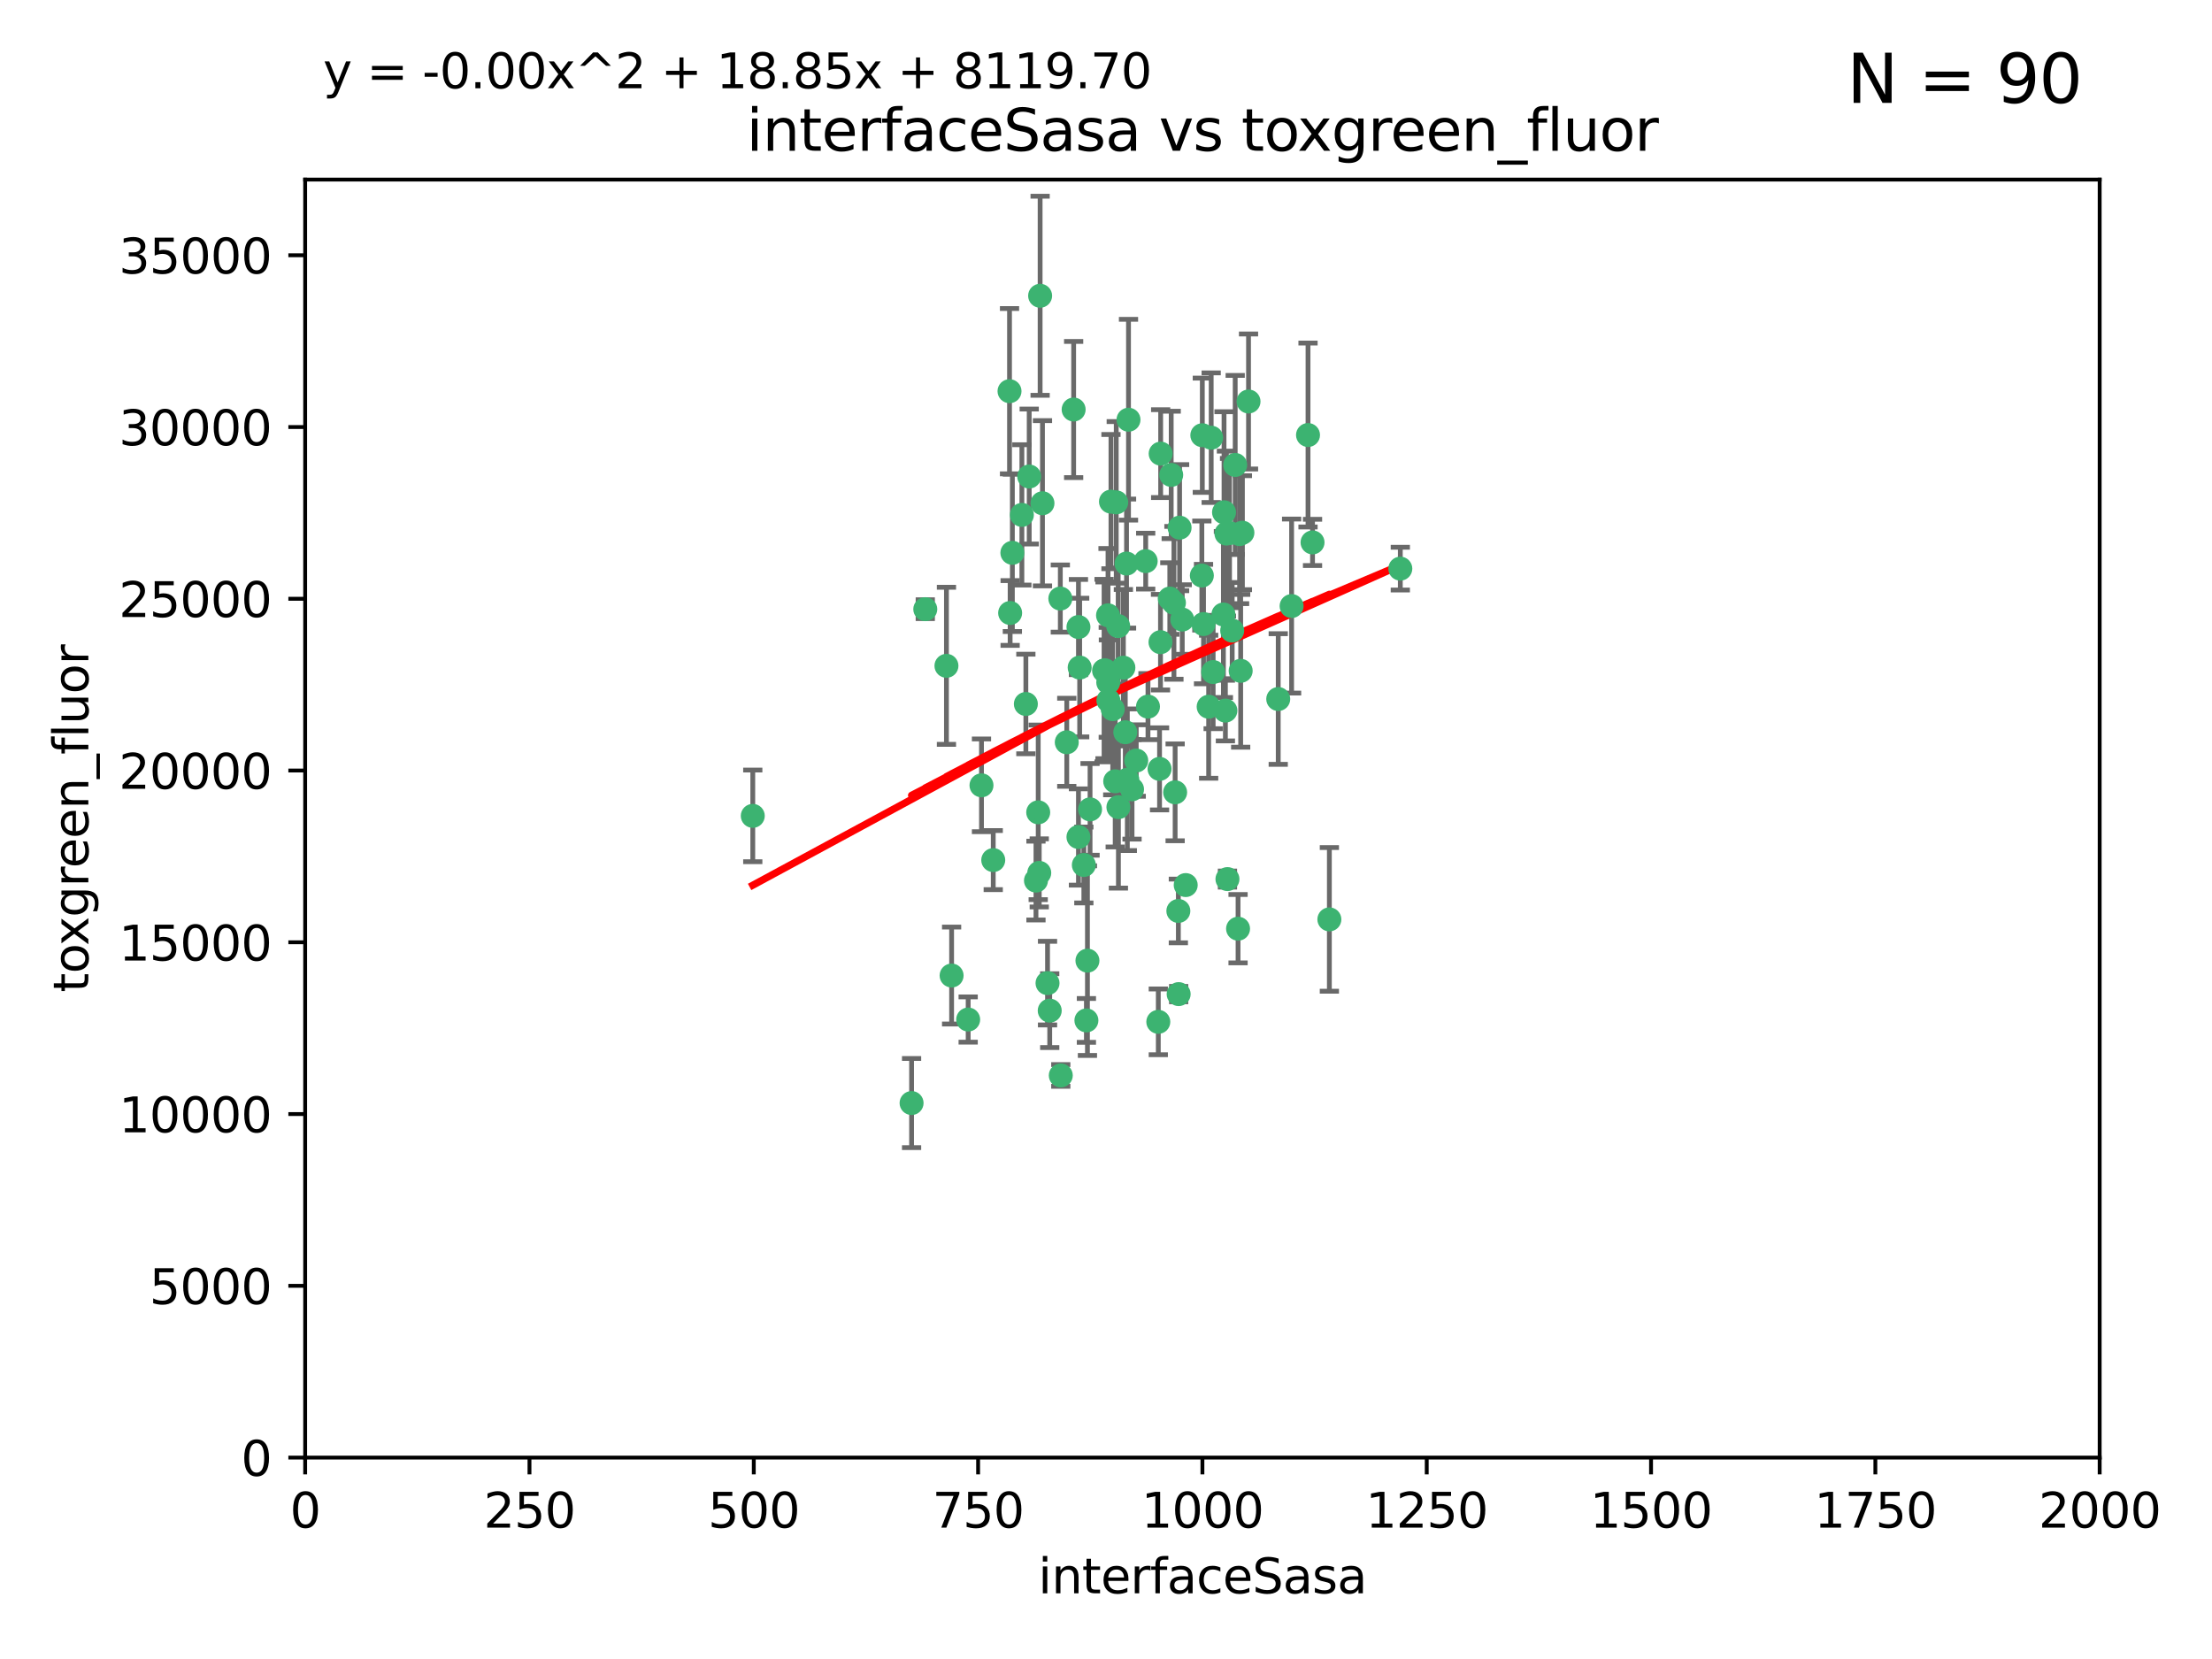 <?xml version="1.0" encoding="utf-8" standalone="no"?>
<!DOCTYPE svg PUBLIC "-//W3C//DTD SVG 1.1//EN"
  "http://www.w3.org/Graphics/SVG/1.1/DTD/svg11.dtd">
<svg xmlns:xlink="http://www.w3.org/1999/xlink" width="460.8pt" height="345.6pt" viewBox="0 0 460.8 345.6" xmlns="http://www.w3.org/2000/svg" version="1.1">
 <defs>
  <style type="text/css">*{stroke-linejoin: round; stroke-linecap: butt}</style>
 </defs>
 <g id="figure_1">
  <g id="patch_1">
   <path d="M 0 345.6 
L 460.8 345.6 
L 460.8 0 
L 0 0 
z
" style="fill: #ffffff"/>
  </g>
  <g id="axes_1">
   <g id="patch_2">
    <path d="M 63.571 303.64 
L 437.4 303.64 
L 437.4 37.411 
L 63.571 37.411 
z
" style="fill: #ffffff"/>
   </g>
   <g id="PathCollection_1">
    <defs>
     <path id="m587b9d8a77" d="M 0 1.118 
C 0.297 1.118 0.581 1 0.791 0.791 
C 1 0.581 1.118 0.297 1.118 0 
C 1.118 -0.297 1 -0.581 0.791 -0.791 
C 0.581 -1 0.297 -1.118 0 -1.118 
C -0.297 -1.118 -0.581 -1 -0.791 -0.791 
C -1 -0.581 -1.118 -0.297 -1.118 0 
C -1.118 0.297 -1 0.581 -0.791 0.791 
C -0.581 1 -0.297 1.118 0 1.118 
z
" style="stroke: #3cb371"/>
    </defs>
    <g clip-path="url(#pbc07895174)">
     <use xlink:href="#m587b9d8a77" x="243.693" y="124.69" style="fill: #3cb371; stroke: #3cb371"/>
     <use xlink:href="#m587b9d8a77" x="272.484" y="90.623" style="fill: #3cb371; stroke: #3cb371"/>
     <use xlink:href="#m587b9d8a77" x="231.435" y="104.496" style="fill: #3cb371; stroke: #3cb371"/>
     <use xlink:href="#m587b9d8a77" x="234.418" y="152.536" style="fill: #3cb371; stroke: #3cb371"/>
     <use xlink:href="#m587b9d8a77" x="266.28" y="145.62" style="fill: #3cb371; stroke: #3cb371"/>
     <use xlink:href="#m587b9d8a77" x="257.315" y="96.857" style="fill: #3cb371; stroke: #3cb371"/>
     <use xlink:href="#m587b9d8a77" x="250.716" y="130.005" style="fill: #3cb371; stroke: #3cb371"/>
     <use xlink:href="#m587b9d8a77" x="269.065" y="126.253" style="fill: #3cb371; stroke: #3cb371"/>
     <use xlink:href="#m587b9d8a77" x="254.987" y="106.718" style="fill: #3cb371; stroke: #3cb371"/>
     <use xlink:href="#m587b9d8a77" x="273.426" y="112.994" style="fill: #3cb371; stroke: #3cb371"/>
     <use xlink:href="#m587b9d8a77" x="220.886" y="124.689" style="fill: #3cb371; stroke: #3cb371"/>
     <use xlink:href="#m587b9d8a77" x="214.404" y="99.267" style="fill: #3cb371; stroke: #3cb371"/>
     <use xlink:href="#m587b9d8a77" x="212.875" y="107.264" style="fill: #3cb371; stroke: #3cb371"/>
     <use xlink:href="#m587b9d8a77" x="241.787" y="94.5" style="fill: #3cb371; stroke: #3cb371"/>
     <use xlink:href="#m587b9d8a77" x="252.721" y="139.999" style="fill: #3cb371; stroke: #3cb371"/>
     <use xlink:href="#m587b9d8a77" x="252.312" y="91.178" style="fill: #3cb371; stroke: #3cb371"/>
     <use xlink:href="#m587b9d8a77" x="258.229" y="111.261" style="fill: #3cb371; stroke: #3cb371"/>
     <use xlink:href="#m587b9d8a77" x="223.66" y="85.309" style="fill: #3cb371; stroke: #3cb371"/>
     <use xlink:href="#m587b9d8a77" x="232.987" y="168.143" style="fill: #3cb371; stroke: #3cb371"/>
     <use xlink:href="#m587b9d8a77" x="241.557" y="160.173" style="fill: #3cb371; stroke: #3cb371"/>
     <use xlink:href="#m587b9d8a77" x="230.869" y="142.145" style="fill: #3cb371; stroke: #3cb371"/>
     <use xlink:href="#m587b9d8a77" x="230.194" y="139.64" style="fill: #3cb371; stroke: #3cb371"/>
     <use xlink:href="#m587b9d8a77" x="251.785" y="147.225" style="fill: #3cb371; stroke: #3cb371"/>
     <use xlink:href="#m587b9d8a77" x="234.68" y="117.402" style="fill: #3cb371; stroke: #3cb371"/>
     <use xlink:href="#m587b9d8a77" x="246.284" y="129.063" style="fill: #3cb371; stroke: #3cb371"/>
     <use xlink:href="#m587b9d8a77" x="255.489" y="111.157" style="fill: #3cb371; stroke: #3cb371"/>
     <use xlink:href="#m587b9d8a77" x="256.689" y="131.368" style="fill: #3cb371; stroke: #3cb371"/>
     <use xlink:href="#m587b9d8a77" x="254.858" y="128.013" style="fill: #3cb371; stroke: #3cb371"/>
     <use xlink:href="#m587b9d8a77" x="244.553" y="125.579" style="fill: #3cb371; stroke: #3cb371"/>
     <use xlink:href="#m587b9d8a77" x="250.368" y="119.895" style="fill: #3cb371; stroke: #3cb371"/>
     <use xlink:href="#m587b9d8a77" x="243.983" y="98.934" style="fill: #3cb371; stroke: #3cb371"/>
     <use xlink:href="#m587b9d8a77" x="235.088" y="87.434" style="fill: #3cb371; stroke: #3cb371"/>
     <use xlink:href="#m587b9d8a77" x="232.318" y="162.759" style="fill: #3cb371; stroke: #3cb371"/>
     <use xlink:href="#m587b9d8a77" x="258.816" y="110.968" style="fill: #3cb371; stroke: #3cb371"/>
     <use xlink:href="#m587b9d8a77" x="256.134" y="111.045" style="fill: #3cb371; stroke: #3cb371"/>
     <use xlink:href="#m587b9d8a77" x="232.534" y="104.651" style="fill: #3cb371; stroke: #3cb371"/>
     <use xlink:href="#m587b9d8a77" x="234.02" y="139.091" style="fill: #3cb371; stroke: #3cb371"/>
     <use xlink:href="#m587b9d8a77" x="216.495" y="181.839" style="fill: #3cb371; stroke: #3cb371"/>
     <use xlink:href="#m587b9d8a77" x="238.669" y="116.895" style="fill: #3cb371; stroke: #3cb371"/>
     <use xlink:href="#m587b9d8a77" x="210.43" y="127.696" style="fill: #3cb371; stroke: #3cb371"/>
     <use xlink:href="#m587b9d8a77" x="226.319" y="212.57" style="fill: #3cb371; stroke: #3cb371"/>
     <use xlink:href="#m587b9d8a77" x="217.166" y="104.837" style="fill: #3cb371; stroke: #3cb371"/>
     <use xlink:href="#m587b9d8a77" x="241.753" y="133.777" style="fill: #3cb371; stroke: #3cb371"/>
     <use xlink:href="#m587b9d8a77" x="245.731" y="109.922" style="fill: #3cb371; stroke: #3cb371"/>
     <use xlink:href="#m587b9d8a77" x="216.677" y="61.614" style="fill: #3cb371; stroke: #3cb371"/>
     <use xlink:href="#m587b9d8a77" x="258.456" y="139.744" style="fill: #3cb371; stroke: #3cb371"/>
     <use xlink:href="#m587b9d8a77" x="291.711" y="118.457" style="fill: #3cb371; stroke: #3cb371"/>
     <use xlink:href="#m587b9d8a77" x="224.916" y="139.063" style="fill: #3cb371; stroke: #3cb371"/>
     <use xlink:href="#m587b9d8a77" x="260.091" y="83.639" style="fill: #3cb371; stroke: #3cb371"/>
     <use xlink:href="#m587b9d8a77" x="250.465" y="90.667" style="fill: #3cb371; stroke: #3cb371"/>
     <use xlink:href="#m587b9d8a77" x="204.462" y="163.599" style="fill: #3cb371; stroke: #3cb371"/>
     <use xlink:href="#m587b9d8a77" x="218.677" y="210.534" style="fill: #3cb371; stroke: #3cb371"/>
     <use xlink:href="#m587b9d8a77" x="201.688" y="212.385" style="fill: #3cb371; stroke: #3cb371"/>
     <use xlink:href="#m587b9d8a77" x="241.295" y="212.869" style="fill: #3cb371; stroke: #3cb371"/>
     <use xlink:href="#m587b9d8a77" x="231.802" y="147.727" style="fill: #3cb371; stroke: #3cb371"/>
     <use xlink:href="#m587b9d8a77" x="192.753" y="126.902" style="fill: #3cb371; stroke: #3cb371"/>
     <use xlink:href="#m587b9d8a77" x="222.228" y="154.63" style="fill: #3cb371; stroke: #3cb371"/>
     <use xlink:href="#m587b9d8a77" x="230.822" y="128.187" style="fill: #3cb371; stroke: #3cb371"/>
     <use xlink:href="#m587b9d8a77" x="210.301" y="81.492" style="fill: #3cb371; stroke: #3cb371"/>
     <use xlink:href="#m587b9d8a77" x="224.662" y="174.36" style="fill: #3cb371; stroke: #3cb371"/>
     <use xlink:href="#m587b9d8a77" x="236.699" y="158.432" style="fill: #3cb371; stroke: #3cb371"/>
     <use xlink:href="#m587b9d8a77" x="255.273" y="148.029" style="fill: #3cb371; stroke: #3cb371"/>
     <use xlink:href="#m587b9d8a77" x="230.901" y="145.94" style="fill: #3cb371; stroke: #3cb371"/>
     <use xlink:href="#m587b9d8a77" x="213.706" y="146.651" style="fill: #3cb371; stroke: #3cb371"/>
     <use xlink:href="#m587b9d8a77" x="245.473" y="189.768" style="fill: #3cb371; stroke: #3cb371"/>
     <use xlink:href="#m587b9d8a77" x="206.91" y="179.173" style="fill: #3cb371; stroke: #3cb371"/>
     <use xlink:href="#m587b9d8a77" x="218.219" y="204.805" style="fill: #3cb371; stroke: #3cb371"/>
     <use xlink:href="#m587b9d8a77" x="226.534" y="200.119" style="fill: #3cb371; stroke: #3cb371"/>
     <use xlink:href="#m587b9d8a77" x="215.811" y="183.443" style="fill: #3cb371; stroke: #3cb371"/>
     <use xlink:href="#m587b9d8a77" x="224.662" y="130.623" style="fill: #3cb371; stroke: #3cb371"/>
     <use xlink:href="#m587b9d8a77" x="239.146" y="147.201" style="fill: #3cb371; stroke: #3cb371"/>
     <use xlink:href="#m587b9d8a77" x="244.803" y="165.057" style="fill: #3cb371; stroke: #3cb371"/>
     <use xlink:href="#m587b9d8a77" x="216.278" y="169.223" style="fill: #3cb371; stroke: #3cb371"/>
     <use xlink:href="#m587b9d8a77" x="245.536" y="207.089" style="fill: #3cb371; stroke: #3cb371"/>
     <use xlink:href="#m587b9d8a77" x="220.981" y="224.032" style="fill: #3cb371; stroke: #3cb371"/>
     <use xlink:href="#m587b9d8a77" x="198.237" y="203.222" style="fill: #3cb371; stroke: #3cb371"/>
     <use xlink:href="#m587b9d8a77" x="235.826" y="164.427" style="fill: #3cb371; stroke: #3cb371"/>
     <use xlink:href="#m587b9d8a77" x="276.932" y="191.526" style="fill: #3cb371; stroke: #3cb371"/>
     <use xlink:href="#m587b9d8a77" x="257.91" y="193.465" style="fill: #3cb371; stroke: #3cb371"/>
     <use xlink:href="#m587b9d8a77" x="247.005" y="184.376" style="fill: #3cb371; stroke: #3cb371"/>
     <use xlink:href="#m587b9d8a77" x="229.998" y="139.694" style="fill: #3cb371; stroke: #3cb371"/>
     <use xlink:href="#m587b9d8a77" x="189.899" y="229.784" style="fill: #3cb371; stroke: #3cb371"/>
     <use xlink:href="#m587b9d8a77" x="227.078" y="168.609" style="fill: #3cb371; stroke: #3cb371"/>
     <use xlink:href="#m587b9d8a77" x="255.701" y="183.129" style="fill: #3cb371; stroke: #3cb371"/>
     <use xlink:href="#m587b9d8a77" x="232.938" y="130.423" style="fill: #3cb371; stroke: #3cb371"/>
     <use xlink:href="#m587b9d8a77" x="234.846" y="162.431" style="fill: #3cb371; stroke: #3cb371"/>
     <use xlink:href="#m587b9d8a77" x="210.895" y="115.163" style="fill: #3cb371; stroke: #3cb371"/>
     <use xlink:href="#m587b9d8a77" x="197.163" y="138.702" style="fill: #3cb371; stroke: #3cb371"/>
     <use xlink:href="#m587b9d8a77" x="225.785" y="180.193" style="fill: #3cb371; stroke: #3cb371"/>
     <use xlink:href="#m587b9d8a77" x="156.817" y="169.96" style="fill: #3cb371; stroke: #3cb371"/>
    </g>
   </g>
   <g id="matplotlib.axis_1">
    <g id="xtick_1">
     <g id="line2d_1">
      <defs>
       <path id="m3b47eac29e" d="M 0 0 
L 0 3.5 
" style="stroke: #000000; stroke-width: 0.8"/>
      </defs>
      <g>
       <use xlink:href="#m3b47eac29e" x="63.571" y="303.64" style="stroke: #000000; stroke-width: 0.8"/>
      </g>
     </g>
     <g id="text_1">
      <!-- 0 -->
      <g transform="translate(60.39 318.238)scale(0.1 -0.1)">
       <defs>
        <path id="DejaVuSans-30" d="M 2034 4250 
Q 1547 4250 1301 3770 
Q 1056 3291 1056 2328 
Q 1056 1369 1301 889 
Q 1547 409 2034 409 
Q 2525 409 2770 889 
Q 3016 1369 3016 2328 
Q 3016 3291 2770 3770 
Q 2525 4250 2034 4250 
z
M 2034 4750 
Q 2819 4750 3233 4129 
Q 3647 3509 3647 2328 
Q 3647 1150 3233 529 
Q 2819 -91 2034 -91 
Q 1250 -91 836 529 
Q 422 1150 422 2328 
Q 422 3509 836 4129 
Q 1250 4750 2034 4750 
z
" transform="scale(0.016)"/>
       </defs>
       <use xlink:href="#DejaVuSans-30"/>
      </g>
     </g>
    </g>
    <g id="xtick_2">
     <g id="line2d_2">
      <g>
       <use xlink:href="#m3b47eac29e" x="110.3" y="303.64" style="stroke: #000000; stroke-width: 0.8"/>
      </g>
     </g>
     <g id="text_2">
      <!-- 250 -->
      <g transform="translate(100.756 318.238)scale(0.1 -0.1)">
       <defs>
        <path id="DejaVuSans-32" d="M 1228 531 
L 3431 531 
L 3431 0 
L 469 0 
L 469 531 
Q 828 903 1448 1529 
Q 2069 2156 2228 2338 
Q 2531 2678 2651 2914 
Q 2772 3150 2772 3378 
Q 2772 3750 2511 3984 
Q 2250 4219 1831 4219 
Q 1534 4219 1204 4116 
Q 875 4013 500 3803 
L 500 4441 
Q 881 4594 1212 4672 
Q 1544 4750 1819 4750 
Q 2544 4750 2975 4387 
Q 3406 4025 3406 3419 
Q 3406 3131 3298 2873 
Q 3191 2616 2906 2266 
Q 2828 2175 2409 1742 
Q 1991 1309 1228 531 
z
" transform="scale(0.016)"/>
        <path id="DejaVuSans-35" d="M 691 4666 
L 3169 4666 
L 3169 4134 
L 1269 4134 
L 1269 2991 
Q 1406 3038 1543 3061 
Q 1681 3084 1819 3084 
Q 2600 3084 3056 2656 
Q 3513 2228 3513 1497 
Q 3513 744 3044 326 
Q 2575 -91 1722 -91 
Q 1428 -91 1123 -41 
Q 819 9 494 109 
L 494 744 
Q 775 591 1075 516 
Q 1375 441 1709 441 
Q 2250 441 2565 725 
Q 2881 1009 2881 1497 
Q 2881 1984 2565 2268 
Q 2250 2553 1709 2553 
Q 1456 2553 1204 2497 
Q 953 2441 691 2322 
L 691 4666 
z
" transform="scale(0.016)"/>
       </defs>
       <use xlink:href="#DejaVuSans-32"/>
       <use xlink:href="#DejaVuSans-35" x="63.623"/>
       <use xlink:href="#DejaVuSans-30" x="127.246"/>
      </g>
     </g>
    </g>
    <g id="xtick_3">
     <g id="line2d_3">
      <g>
       <use xlink:href="#m3b47eac29e" x="157.028" y="303.64" style="stroke: #000000; stroke-width: 0.8"/>
      </g>
     </g>
     <g id="text_3">
      <!-- 500 -->
      <g transform="translate(147.485 318.238)scale(0.1 -0.1)">
       <use xlink:href="#DejaVuSans-35"/>
       <use xlink:href="#DejaVuSans-30" x="63.623"/>
       <use xlink:href="#DejaVuSans-30" x="127.246"/>
      </g>
     </g>
    </g>
    <g id="xtick_4">
     <g id="line2d_4">
      <g>
       <use xlink:href="#m3b47eac29e" x="203.757" y="303.64" style="stroke: #000000; stroke-width: 0.8"/>
      </g>
     </g>
     <g id="text_4">
      <!-- 750 -->
      <g transform="translate(194.213 318.238)scale(0.1 -0.1)">
       <defs>
        <path id="DejaVuSans-37" d="M 525 4666 
L 3525 4666 
L 3525 4397 
L 1831 0 
L 1172 0 
L 2766 4134 
L 525 4134 
L 525 4666 
z
" transform="scale(0.016)"/>
       </defs>
       <use xlink:href="#DejaVuSans-37"/>
       <use xlink:href="#DejaVuSans-35" x="63.623"/>
       <use xlink:href="#DejaVuSans-30" x="127.246"/>
      </g>
     </g>
    </g>
    <g id="xtick_5">
     <g id="line2d_5">
      <g>
       <use xlink:href="#m3b47eac29e" x="250.486" y="303.64" style="stroke: #000000; stroke-width: 0.8"/>
      </g>
     </g>
     <g id="text_5">
      <!-- 1000 -->
      <g transform="translate(237.761 318.238)scale(0.1 -0.1)">
       <defs>
        <path id="DejaVuSans-31" d="M 794 531 
L 1825 531 
L 1825 4091 
L 703 3866 
L 703 4441 
L 1819 4666 
L 2450 4666 
L 2450 531 
L 3481 531 
L 3481 0 
L 794 0 
L 794 531 
z
" transform="scale(0.016)"/>
       </defs>
       <use xlink:href="#DejaVuSans-31"/>
       <use xlink:href="#DejaVuSans-30" x="63.623"/>
       <use xlink:href="#DejaVuSans-30" x="127.246"/>
       <use xlink:href="#DejaVuSans-30" x="190.869"/>
      </g>
     </g>
    </g>
    <g id="xtick_6">
     <g id="line2d_6">
      <g>
       <use xlink:href="#m3b47eac29e" x="297.214" y="303.64" style="stroke: #000000; stroke-width: 0.8"/>
      </g>
     </g>
     <g id="text_6">
      <!-- 1250 -->
      <g transform="translate(284.489 318.238)scale(0.1 -0.1)">
       <use xlink:href="#DejaVuSans-31"/>
       <use xlink:href="#DejaVuSans-32" x="63.623"/>
       <use xlink:href="#DejaVuSans-35" x="127.246"/>
       <use xlink:href="#DejaVuSans-30" x="190.869"/>
      </g>
     </g>
    </g>
    <g id="xtick_7">
     <g id="line2d_7">
      <g>
       <use xlink:href="#m3b47eac29e" x="343.943" y="303.64" style="stroke: #000000; stroke-width: 0.8"/>
      </g>
     </g>
     <g id="text_7">
      <!-- 1500 -->
      <g transform="translate(331.218 318.238)scale(0.1 -0.1)">
       <use xlink:href="#DejaVuSans-31"/>
       <use xlink:href="#DejaVuSans-35" x="63.623"/>
       <use xlink:href="#DejaVuSans-30" x="127.246"/>
       <use xlink:href="#DejaVuSans-30" x="190.869"/>
      </g>
     </g>
    </g>
    <g id="xtick_8">
     <g id="line2d_8">
      <g>
       <use xlink:href="#m3b47eac29e" x="390.671" y="303.64" style="stroke: #000000; stroke-width: 0.8"/>
      </g>
     </g>
     <g id="text_8">
      <!-- 1750 -->
      <g transform="translate(377.946 318.238)scale(0.1 -0.1)">
       <use xlink:href="#DejaVuSans-31"/>
       <use xlink:href="#DejaVuSans-37" x="63.623"/>
       <use xlink:href="#DejaVuSans-35" x="127.246"/>
       <use xlink:href="#DejaVuSans-30" x="190.869"/>
      </g>
     </g>
    </g>
    <g id="xtick_9">
     <g id="line2d_9">
      <g>
       <use xlink:href="#m3b47eac29e" x="437.4" y="303.64" style="stroke: #000000; stroke-width: 0.8"/>
      </g>
     </g>
     <g id="text_9">
      <!-- 2000 -->
      <g transform="translate(424.675 318.238)scale(0.1 -0.1)">
       <use xlink:href="#DejaVuSans-32"/>
       <use xlink:href="#DejaVuSans-30" x="63.623"/>
       <use xlink:href="#DejaVuSans-30" x="127.246"/>
       <use xlink:href="#DejaVuSans-30" x="190.869"/>
      </g>
     </g>
    </g>
    <g id="text_10">
     <!-- interfaceSasa -->
     <g transform="translate(216.279 331.917)scale(0.1 -0.1)">
      <defs>
       <path id="DejaVuSans-69" d="M 603 3500 
L 1178 3500 
L 1178 0 
L 603 0 
L 603 3500 
z
M 603 4863 
L 1178 4863 
L 1178 4134 
L 603 4134 
L 603 4863 
z
" transform="scale(0.016)"/>
       <path id="DejaVuSans-6e" d="M 3513 2113 
L 3513 0 
L 2938 0 
L 2938 2094 
Q 2938 2591 2744 2837 
Q 2550 3084 2163 3084 
Q 1697 3084 1428 2787 
Q 1159 2491 1159 1978 
L 1159 0 
L 581 0 
L 581 3500 
L 1159 3500 
L 1159 2956 
Q 1366 3272 1645 3428 
Q 1925 3584 2291 3584 
Q 2894 3584 3203 3211 
Q 3513 2838 3513 2113 
z
" transform="scale(0.016)"/>
       <path id="DejaVuSans-74" d="M 1172 4494 
L 1172 3500 
L 2356 3500 
L 2356 3053 
L 1172 3053 
L 1172 1153 
Q 1172 725 1289 603 
Q 1406 481 1766 481 
L 2356 481 
L 2356 0 
L 1766 0 
Q 1100 0 847 248 
Q 594 497 594 1153 
L 594 3053 
L 172 3053 
L 172 3500 
L 594 3500 
L 594 4494 
L 1172 4494 
z
" transform="scale(0.016)"/>
       <path id="DejaVuSans-65" d="M 3597 1894 
L 3597 1613 
L 953 1613 
Q 991 1019 1311 708 
Q 1631 397 2203 397 
Q 2534 397 2845 478 
Q 3156 559 3463 722 
L 3463 178 
Q 3153 47 2828 -22 
Q 2503 -91 2169 -91 
Q 1331 -91 842 396 
Q 353 884 353 1716 
Q 353 2575 817 3079 
Q 1281 3584 2069 3584 
Q 2775 3584 3186 3129 
Q 3597 2675 3597 1894 
z
M 3022 2063 
Q 3016 2534 2758 2815 
Q 2500 3097 2075 3097 
Q 1594 3097 1305 2825 
Q 1016 2553 972 2059 
L 3022 2063 
z
" transform="scale(0.016)"/>
       <path id="DejaVuSans-72" d="M 2631 2963 
Q 2534 3019 2420 3045 
Q 2306 3072 2169 3072 
Q 1681 3072 1420 2755 
Q 1159 2438 1159 1844 
L 1159 0 
L 581 0 
L 581 3500 
L 1159 3500 
L 1159 2956 
Q 1341 3275 1631 3429 
Q 1922 3584 2338 3584 
Q 2397 3584 2469 3576 
Q 2541 3569 2628 3553 
L 2631 2963 
z
" transform="scale(0.016)"/>
       <path id="DejaVuSans-66" d="M 2375 4863 
L 2375 4384 
L 1825 4384 
Q 1516 4384 1395 4259 
Q 1275 4134 1275 3809 
L 1275 3500 
L 2222 3500 
L 2222 3053 
L 1275 3053 
L 1275 0 
L 697 0 
L 697 3053 
L 147 3053 
L 147 3500 
L 697 3500 
L 697 3744 
Q 697 4328 969 4595 
Q 1241 4863 1831 4863 
L 2375 4863 
z
" transform="scale(0.016)"/>
       <path id="DejaVuSans-61" d="M 2194 1759 
Q 1497 1759 1228 1600 
Q 959 1441 959 1056 
Q 959 750 1161 570 
Q 1363 391 1709 391 
Q 2188 391 2477 730 
Q 2766 1069 2766 1631 
L 2766 1759 
L 2194 1759 
z
M 3341 1997 
L 3341 0 
L 2766 0 
L 2766 531 
Q 2569 213 2275 61 
Q 1981 -91 1556 -91 
Q 1019 -91 701 211 
Q 384 513 384 1019 
Q 384 1609 779 1909 
Q 1175 2209 1959 2209 
L 2766 2209 
L 2766 2266 
Q 2766 2663 2505 2880 
Q 2244 3097 1772 3097 
Q 1472 3097 1187 3025 
Q 903 2953 641 2809 
L 641 3341 
Q 956 3463 1253 3523 
Q 1550 3584 1831 3584 
Q 2591 3584 2966 3190 
Q 3341 2797 3341 1997 
z
" transform="scale(0.016)"/>
       <path id="DejaVuSans-63" d="M 3122 3366 
L 3122 2828 
Q 2878 2963 2633 3030 
Q 2388 3097 2138 3097 
Q 1578 3097 1268 2742 
Q 959 2388 959 1747 
Q 959 1106 1268 751 
Q 1578 397 2138 397 
Q 2388 397 2633 464 
Q 2878 531 3122 666 
L 3122 134 
Q 2881 22 2623 -34 
Q 2366 -91 2075 -91 
Q 1284 -91 818 406 
Q 353 903 353 1747 
Q 353 2603 823 3093 
Q 1294 3584 2113 3584 
Q 2378 3584 2631 3529 
Q 2884 3475 3122 3366 
z
" transform="scale(0.016)"/>
       <path id="DejaVuSans-53" d="M 3425 4513 
L 3425 3897 
Q 3066 4069 2747 4153 
Q 2428 4238 2131 4238 
Q 1616 4238 1336 4038 
Q 1056 3838 1056 3469 
Q 1056 3159 1242 3001 
Q 1428 2844 1947 2747 
L 2328 2669 
Q 3034 2534 3370 2195 
Q 3706 1856 3706 1288 
Q 3706 609 3251 259 
Q 2797 -91 1919 -91 
Q 1588 -91 1214 -16 
Q 841 59 441 206 
L 441 856 
Q 825 641 1194 531 
Q 1563 422 1919 422 
Q 2459 422 2753 634 
Q 3047 847 3047 1241 
Q 3047 1584 2836 1778 
Q 2625 1972 2144 2069 
L 1759 2144 
Q 1053 2284 737 2584 
Q 422 2884 422 3419 
Q 422 4038 858 4394 
Q 1294 4750 2059 4750 
Q 2388 4750 2728 4690 
Q 3069 4631 3425 4513 
z
" transform="scale(0.016)"/>
       <path id="DejaVuSans-73" d="M 2834 3397 
L 2834 2853 
Q 2591 2978 2328 3040 
Q 2066 3103 1784 3103 
Q 1356 3103 1142 2972 
Q 928 2841 928 2578 
Q 928 2378 1081 2264 
Q 1234 2150 1697 2047 
L 1894 2003 
Q 2506 1872 2764 1633 
Q 3022 1394 3022 966 
Q 3022 478 2636 193 
Q 2250 -91 1575 -91 
Q 1294 -91 989 -36 
Q 684 19 347 128 
L 347 722 
Q 666 556 975 473 
Q 1284 391 1588 391 
Q 1994 391 2212 530 
Q 2431 669 2431 922 
Q 2431 1156 2273 1281 
Q 2116 1406 1581 1522 
L 1381 1569 
Q 847 1681 609 1914 
Q 372 2147 372 2553 
Q 372 3047 722 3315 
Q 1072 3584 1716 3584 
Q 2034 3584 2315 3537 
Q 2597 3491 2834 3397 
z
" transform="scale(0.016)"/>
      </defs>
      <use xlink:href="#DejaVuSans-69"/>
      <use xlink:href="#DejaVuSans-6e" x="27.783"/>
      <use xlink:href="#DejaVuSans-74" x="91.162"/>
      <use xlink:href="#DejaVuSans-65" x="130.371"/>
      <use xlink:href="#DejaVuSans-72" x="191.895"/>
      <use xlink:href="#DejaVuSans-66" x="233.008"/>
      <use xlink:href="#DejaVuSans-61" x="268.213"/>
      <use xlink:href="#DejaVuSans-63" x="329.492"/>
      <use xlink:href="#DejaVuSans-65" x="384.473"/>
      <use xlink:href="#DejaVuSans-53" x="445.996"/>
      <use xlink:href="#DejaVuSans-61" x="509.473"/>
      <use xlink:href="#DejaVuSans-73" x="570.752"/>
      <use xlink:href="#DejaVuSans-61" x="622.852"/>
     </g>
    </g>
   </g>
   <g id="matplotlib.axis_2">
    <g id="ytick_1">
     <g id="line2d_10">
      <defs>
       <path id="m719d4a816f" d="M 0 0 
L -3.5 0 
" style="stroke: #000000; stroke-width: 0.8"/>
      </defs>
      <g>
       <use xlink:href="#m719d4a816f" x="63.571" y="303.64" style="stroke: #000000; stroke-width: 0.8"/>
      </g>
     </g>
     <g id="text_11">
      <!-- 0 -->
      <g transform="translate(50.209 307.439)scale(0.1 -0.1)">
       <use xlink:href="#DejaVuSans-30"/>
      </g>
     </g>
    </g>
    <g id="ytick_2">
     <g id="line2d_11">
      <g>
       <use xlink:href="#m719d4a816f" x="63.571" y="267.859" style="stroke: #000000; stroke-width: 0.8"/>
      </g>
     </g>
     <g id="text_12">
      <!-- 5000 -->
      <g transform="translate(31.121 271.658)scale(0.1 -0.1)">
       <use xlink:href="#DejaVuSans-35"/>
       <use xlink:href="#DejaVuSans-30" x="63.623"/>
       <use xlink:href="#DejaVuSans-30" x="127.246"/>
       <use xlink:href="#DejaVuSans-30" x="190.869"/>
      </g>
     </g>
    </g>
    <g id="ytick_3">
     <g id="line2d_12">
      <g>
       <use xlink:href="#m719d4a816f" x="63.571" y="232.078" style="stroke: #000000; stroke-width: 0.8"/>
      </g>
     </g>
     <g id="text_13">
      <!-- 10000 -->
      <g transform="translate(24.759 235.878)scale(0.1 -0.1)">
       <use xlink:href="#DejaVuSans-31"/>
       <use xlink:href="#DejaVuSans-30" x="63.623"/>
       <use xlink:href="#DejaVuSans-30" x="127.246"/>
       <use xlink:href="#DejaVuSans-30" x="190.869"/>
       <use xlink:href="#DejaVuSans-30" x="254.492"/>
      </g>
     </g>
    </g>
    <g id="ytick_4">
     <g id="line2d_13">
      <g>
       <use xlink:href="#m719d4a816f" x="63.571" y="196.298" style="stroke: #000000; stroke-width: 0.8"/>
      </g>
     </g>
     <g id="text_14">
      <!-- 15000 -->
      <g transform="translate(24.759 200.097)scale(0.1 -0.1)">
       <use xlink:href="#DejaVuSans-31"/>
       <use xlink:href="#DejaVuSans-35" x="63.623"/>
       <use xlink:href="#DejaVuSans-30" x="127.246"/>
       <use xlink:href="#DejaVuSans-30" x="190.869"/>
       <use xlink:href="#DejaVuSans-30" x="254.492"/>
      </g>
     </g>
    </g>
    <g id="ytick_5">
     <g id="line2d_14">
      <g>
       <use xlink:href="#m719d4a816f" x="63.571" y="160.517" style="stroke: #000000; stroke-width: 0.8"/>
      </g>
     </g>
     <g id="text_15">
      <!-- 20000 -->
      <g transform="translate(24.759 164.316)scale(0.1 -0.1)">
       <use xlink:href="#DejaVuSans-32"/>
       <use xlink:href="#DejaVuSans-30" x="63.623"/>
       <use xlink:href="#DejaVuSans-30" x="127.246"/>
       <use xlink:href="#DejaVuSans-30" x="190.869"/>
       <use xlink:href="#DejaVuSans-30" x="254.492"/>
      </g>
     </g>
    </g>
    <g id="ytick_6">
     <g id="line2d_15">
      <g>
       <use xlink:href="#m719d4a816f" x="63.571" y="124.736" style="stroke: #000000; stroke-width: 0.8"/>
      </g>
     </g>
     <g id="text_16">
      <!-- 25000 -->
      <g transform="translate(24.759 128.535)scale(0.1 -0.1)">
       <use xlink:href="#DejaVuSans-32"/>
       <use xlink:href="#DejaVuSans-35" x="63.623"/>
       <use xlink:href="#DejaVuSans-30" x="127.246"/>
       <use xlink:href="#DejaVuSans-30" x="190.869"/>
       <use xlink:href="#DejaVuSans-30" x="254.492"/>
      </g>
     </g>
    </g>
    <g id="ytick_7">
     <g id="line2d_16">
      <g>
       <use xlink:href="#m719d4a816f" x="63.571" y="88.955" style="stroke: #000000; stroke-width: 0.8"/>
      </g>
     </g>
     <g id="text_17">
      <!-- 30000 -->
      <g transform="translate(24.759 92.754)scale(0.1 -0.1)">
       <defs>
        <path id="DejaVuSans-33" d="M 2597 2516 
Q 3050 2419 3304 2112 
Q 3559 1806 3559 1356 
Q 3559 666 3084 287 
Q 2609 -91 1734 -91 
Q 1441 -91 1130 -33 
Q 819 25 488 141 
L 488 750 
Q 750 597 1062 519 
Q 1375 441 1716 441 
Q 2309 441 2620 675 
Q 2931 909 2931 1356 
Q 2931 1769 2642 2001 
Q 2353 2234 1838 2234 
L 1294 2234 
L 1294 2753 
L 1863 2753 
Q 2328 2753 2575 2939 
Q 2822 3125 2822 3475 
Q 2822 3834 2567 4026 
Q 2313 4219 1838 4219 
Q 1578 4219 1281 4162 
Q 984 4106 628 3988 
L 628 4550 
Q 988 4650 1302 4700 
Q 1616 4750 1894 4750 
Q 2613 4750 3031 4423 
Q 3450 4097 3450 3541 
Q 3450 3153 3228 2886 
Q 3006 2619 2597 2516 
z
" transform="scale(0.016)"/>
       </defs>
       <use xlink:href="#DejaVuSans-33"/>
       <use xlink:href="#DejaVuSans-30" x="63.623"/>
       <use xlink:href="#DejaVuSans-30" x="127.246"/>
       <use xlink:href="#DejaVuSans-30" x="190.869"/>
       <use xlink:href="#DejaVuSans-30" x="254.492"/>
      </g>
     </g>
    </g>
    <g id="ytick_8">
     <g id="line2d_17">
      <g>
       <use xlink:href="#m719d4a816f" x="63.571" y="53.174" style="stroke: #000000; stroke-width: 0.8"/>
      </g>
     </g>
     <g id="text_18">
      <!-- 35000 -->
      <g transform="translate(24.759 56.974)scale(0.1 -0.1)">
       <use xlink:href="#DejaVuSans-33"/>
       <use xlink:href="#DejaVuSans-35" x="63.623"/>
       <use xlink:href="#DejaVuSans-30" x="127.246"/>
       <use xlink:href="#DejaVuSans-30" x="190.869"/>
       <use xlink:href="#DejaVuSans-30" x="254.492"/>
      </g>
     </g>
    </g>
    <g id="text_19">
     <!-- toxgreen_fluor -->
     <g transform="translate(18.401 206.72)rotate(-90)scale(0.1 -0.1)">
      <defs>
       <path id="DejaVuSans-6f" d="M 1959 3097 
Q 1497 3097 1228 2736 
Q 959 2375 959 1747 
Q 959 1119 1226 758 
Q 1494 397 1959 397 
Q 2419 397 2687 759 
Q 2956 1122 2956 1747 
Q 2956 2369 2687 2733 
Q 2419 3097 1959 3097 
z
M 1959 3584 
Q 2709 3584 3137 3096 
Q 3566 2609 3566 1747 
Q 3566 888 3137 398 
Q 2709 -91 1959 -91 
Q 1206 -91 779 398 
Q 353 888 353 1747 
Q 353 2609 779 3096 
Q 1206 3584 1959 3584 
z
" transform="scale(0.016)"/>
       <path id="DejaVuSans-78" d="M 3513 3500 
L 2247 1797 
L 3578 0 
L 2900 0 
L 1881 1375 
L 863 0 
L 184 0 
L 1544 1831 
L 300 3500 
L 978 3500 
L 1906 2253 
L 2834 3500 
L 3513 3500 
z
" transform="scale(0.016)"/>
       <path id="DejaVuSans-67" d="M 2906 1791 
Q 2906 2416 2648 2759 
Q 2391 3103 1925 3103 
Q 1463 3103 1205 2759 
Q 947 2416 947 1791 
Q 947 1169 1205 825 
Q 1463 481 1925 481 
Q 2391 481 2648 825 
Q 2906 1169 2906 1791 
z
M 3481 434 
Q 3481 -459 3084 -895 
Q 2688 -1331 1869 -1331 
Q 1566 -1331 1297 -1286 
Q 1028 -1241 775 -1147 
L 775 -588 
Q 1028 -725 1275 -790 
Q 1522 -856 1778 -856 
Q 2344 -856 2625 -561 
Q 2906 -266 2906 331 
L 2906 616 
Q 2728 306 2450 153 
Q 2172 0 1784 0 
Q 1141 0 747 490 
Q 353 981 353 1791 
Q 353 2603 747 3093 
Q 1141 3584 1784 3584 
Q 2172 3584 2450 3431 
Q 2728 3278 2906 2969 
L 2906 3500 
L 3481 3500 
L 3481 434 
z
" transform="scale(0.016)"/>
       <path id="DejaVuSans-5f" d="M 3263 -1063 
L 3263 -1509 
L -63 -1509 
L -63 -1063 
L 3263 -1063 
z
" transform="scale(0.016)"/>
       <path id="DejaVuSans-6c" d="M 603 4863 
L 1178 4863 
L 1178 0 
L 603 0 
L 603 4863 
z
" transform="scale(0.016)"/>
       <path id="DejaVuSans-75" d="M 544 1381 
L 544 3500 
L 1119 3500 
L 1119 1403 
Q 1119 906 1312 657 
Q 1506 409 1894 409 
Q 2359 409 2629 706 
Q 2900 1003 2900 1516 
L 2900 3500 
L 3475 3500 
L 3475 0 
L 2900 0 
L 2900 538 
Q 2691 219 2414 64 
Q 2138 -91 1772 -91 
Q 1169 -91 856 284 
Q 544 659 544 1381 
z
M 1991 3584 
L 1991 3584 
z
" transform="scale(0.016)"/>
      </defs>
      <use xlink:href="#DejaVuSans-74"/>
      <use xlink:href="#DejaVuSans-6f" x="39.209"/>
      <use xlink:href="#DejaVuSans-78" x="97.266"/>
      <use xlink:href="#DejaVuSans-67" x="156.445"/>
      <use xlink:href="#DejaVuSans-72" x="219.922"/>
      <use xlink:href="#DejaVuSans-65" x="258.785"/>
      <use xlink:href="#DejaVuSans-65" x="320.309"/>
      <use xlink:href="#DejaVuSans-6e" x="381.832"/>
      <use xlink:href="#DejaVuSans-5f" x="445.211"/>
      <use xlink:href="#DejaVuSans-66" x="495.211"/>
      <use xlink:href="#DejaVuSans-6c" x="530.416"/>
      <use xlink:href="#DejaVuSans-75" x="558.199"/>
      <use xlink:href="#DejaVuSans-6f" x="621.578"/>
      <use xlink:href="#DejaVuSans-72" x="682.76"/>
     </g>
    </g>
   </g>
   <g id="LineCollection_1">
    <path d="M 243.693 132.143 
L 243.693 117.237 
" clip-path="url(#pbc07895174)" style="fill: none; stroke: #696969"/>
    <path d="M 272.484 109.781 
L 272.484 71.466 
" clip-path="url(#pbc07895174)" style="fill: none; stroke: #696969"/>
    <path d="M 231.435 118.477 
L 231.435 90.515 
" clip-path="url(#pbc07895174)" style="fill: none; stroke: #696969"/>
    <path d="M 234.418 166.039 
L 234.418 139.033 
" clip-path="url(#pbc07895174)" style="fill: none; stroke: #696969"/>
    <path d="M 266.28 159.229 
L 266.28 132.011 
" clip-path="url(#pbc07895174)" style="fill: none; stroke: #696969"/>
    <path d="M 257.315 115.505 
L 257.315 78.209 
" clip-path="url(#pbc07895174)" style="fill: none; stroke: #696969"/>
    <path d="M 250.716 142.442 
L 250.716 117.567 
" clip-path="url(#pbc07895174)" style="fill: none; stroke: #696969"/>
    <path d="M 269.065 144.376 
L 269.065 108.13 
" clip-path="url(#pbc07895174)" style="fill: none; stroke: #696969"/>
    <path d="M 254.987 127.664 
L 254.987 85.772 
" clip-path="url(#pbc07895174)" style="fill: none; stroke: #696969"/>
    <path d="M 273.426 117.812 
L 273.426 108.176 
" clip-path="url(#pbc07895174)" style="fill: none; stroke: #696969"/>
    <path d="M 220.886 131.683 
L 220.886 117.696 
" clip-path="url(#pbc07895174)" style="fill: none; stroke: #696969"/>
    <path d="M 214.404 113.322 
L 214.404 85.213 
" clip-path="url(#pbc07895174)" style="fill: none; stroke: #696969"/>
    <path d="M 212.875 121.88 
L 212.875 92.647 
" clip-path="url(#pbc07895174)" style="fill: none; stroke: #696969"/>
    <path d="M 241.787 103.651 
L 241.787 85.348 
" clip-path="url(#pbc07895174)" style="fill: none; stroke: #696969"/>
    <path d="M 252.721 151.798 
L 252.721 128.2 
" clip-path="url(#pbc07895174)" style="fill: none; stroke: #696969"/>
    <path d="M 252.312 104.675 
L 252.312 77.682 
" clip-path="url(#pbc07895174)" style="fill: none; stroke: #696969"/>
    <path d="M 258.229 125.753 
L 258.229 96.768 
" clip-path="url(#pbc07895174)" style="fill: none; stroke: #696969"/>
    <path d="M 223.66 99.491 
L 223.66 71.128 
" clip-path="url(#pbc07895174)" style="fill: none; stroke: #696969"/>
    <path d="M 232.987 185.006 
L 232.987 151.281 
" clip-path="url(#pbc07895174)" style="fill: none; stroke: #696969"/>
    <path d="M 241.557 168.723 
L 241.557 151.623 
" clip-path="url(#pbc07895174)" style="fill: none; stroke: #696969"/>
    <path d="M 230.869 153.587 
L 230.869 130.704 
" clip-path="url(#pbc07895174)" style="fill: none; stroke: #696969"/>
    <path d="M 230.194 158.046 
L 230.194 121.234 
" clip-path="url(#pbc07895174)" style="fill: none; stroke: #696969"/>
    <path d="M 251.785 162.121 
L 251.785 132.33 
" clip-path="url(#pbc07895174)" style="fill: none; stroke: #696969"/>
    <path d="M 234.68 130.841 
L 234.68 103.963 
" clip-path="url(#pbc07895174)" style="fill: none; stroke: #696969"/>
    <path d="M 246.284 136.31 
L 246.284 121.816 
" clip-path="url(#pbc07895174)" style="fill: none; stroke: #696969"/>
    <path d="M 255.489 128.336 
L 255.489 93.979 
" clip-path="url(#pbc07895174)" style="fill: none; stroke: #696969"/>
    <path d="M 256.689 141.39 
L 256.689 121.347 
" clip-path="url(#pbc07895174)" style="fill: none; stroke: #696969"/>
    <path d="M 254.858 145.305 
L 254.858 110.721 
" clip-path="url(#pbc07895174)" style="fill: none; stroke: #696969"/>
    <path d="M 244.553 141.497 
L 244.553 109.662 
" clip-path="url(#pbc07895174)" style="fill: none; stroke: #696969"/>
    <path d="M 250.368 131.252 
L 250.368 108.538 
" clip-path="url(#pbc07895174)" style="fill: none; stroke: #696969"/>
    <path d="M 243.983 112.206 
L 243.983 85.663 
" clip-path="url(#pbc07895174)" style="fill: none; stroke: #696969"/>
    <path d="M 235.088 108.351 
L 235.088 66.517 
" clip-path="url(#pbc07895174)" style="fill: none; stroke: #696969"/>
    <path d="M 232.318 176.439 
L 232.318 149.08 
" clip-path="url(#pbc07895174)" style="fill: none; stroke: #696969"/>
    <path d="M 258.816 122.844 
L 258.816 99.093 
" clip-path="url(#pbc07895174)" style="fill: none; stroke: #696969"/>
    <path d="M 256.134 126.588 
L 256.134 95.502 
" clip-path="url(#pbc07895174)" style="fill: none; stroke: #696969"/>
    <path d="M 232.534 121.481 
L 232.534 87.821 
" clip-path="url(#pbc07895174)" style="fill: none; stroke: #696969"/>
    <path d="M 234.02 155.38 
L 234.02 122.802 
" clip-path="url(#pbc07895174)" style="fill: none; stroke: #696969"/>
    <path d="M 216.495 188.932 
L 216.495 174.746 
" clip-path="url(#pbc07895174)" style="fill: none; stroke: #696969"/>
    <path d="M 238.669 122.714 
L 238.669 111.075 
" clip-path="url(#pbc07895174)" style="fill: none; stroke: #696969"/>
    <path d="M 210.43 134.441 
L 210.43 120.951 
" clip-path="url(#pbc07895174)" style="fill: none; stroke: #696969"/>
    <path d="M 226.319 217.139 
L 226.319 208.002 
" clip-path="url(#pbc07895174)" style="fill: none; stroke: #696969"/>
    <path d="M 217.166 122.048 
L 217.166 87.626 
" clip-path="url(#pbc07895174)" style="fill: none; stroke: #696969"/>
    <path d="M 241.753 143.733 
L 241.753 123.822 
" clip-path="url(#pbc07895174)" style="fill: none; stroke: #696969"/>
    <path d="M 245.731 123.06 
L 245.731 96.783 
" clip-path="url(#pbc07895174)" style="fill: none; stroke: #696969"/>
    <path d="M 216.677 82.348 
L 216.677 40.879 
" clip-path="url(#pbc07895174)" style="fill: none; stroke: #696969"/>
    <path d="M 258.456 155.653 
L 258.456 123.835 
" clip-path="url(#pbc07895174)" style="fill: none; stroke: #696969"/>
    <path d="M 291.711 122.912 
L 291.711 114.001 
" clip-path="url(#pbc07895174)" style="fill: none; stroke: #696969"/>
    <path d="M 224.916 153.504 
L 224.916 124.622 
" clip-path="url(#pbc07895174)" style="fill: none; stroke: #696969"/>
    <path d="M 260.091 97.702 
L 260.091 69.575 
" clip-path="url(#pbc07895174)" style="fill: none; stroke: #696969"/>
    <path d="M 250.465 102.568 
L 250.465 78.767 
" clip-path="url(#pbc07895174)" style="fill: none; stroke: #696969"/>
    <path d="M 204.462 173.255 
L 204.462 153.942 
" clip-path="url(#pbc07895174)" style="fill: none; stroke: #696969"/>
    <path d="M 218.677 218.223 
L 218.677 202.845 
" clip-path="url(#pbc07895174)" style="fill: none; stroke: #696969"/>
    <path d="M 201.688 217.096 
L 201.688 207.674 
" clip-path="url(#pbc07895174)" style="fill: none; stroke: #696969"/>
    <path d="M 241.295 219.717 
L 241.295 206.021 
" clip-path="url(#pbc07895174)" style="fill: none; stroke: #696969"/>
    <path d="M 231.802 165.576 
L 231.802 129.878 
" clip-path="url(#pbc07895174)" style="fill: none; stroke: #696969"/>
    <path d="M 192.753 128.865 
L 192.753 124.939 
" clip-path="url(#pbc07895174)" style="fill: none; stroke: #696969"/>
    <path d="M 222.228 163.803 
L 222.228 145.457 
" clip-path="url(#pbc07895174)" style="fill: none; stroke: #696969"/>
    <path d="M 230.822 142.109 
L 230.822 114.265 
" clip-path="url(#pbc07895174)" style="fill: none; stroke: #696969"/>
    <path d="M 210.301 98.71 
L 210.301 64.274 
" clip-path="url(#pbc07895174)" style="fill: none; stroke: #696969"/>
    <path d="M 224.662 184.389 
L 224.662 164.331 
" clip-path="url(#pbc07895174)" style="fill: none; stroke: #696969"/>
    <path d="M 236.699 165.874 
L 236.699 150.99 
" clip-path="url(#pbc07895174)" style="fill: none; stroke: #696969"/>
    <path d="M 255.273 154.342 
L 255.273 141.715 
" clip-path="url(#pbc07895174)" style="fill: none; stroke: #696969"/>
    <path d="M 230.901 158.572 
L 230.901 133.308 
" clip-path="url(#pbc07895174)" style="fill: none; stroke: #696969"/>
    <path d="M 213.706 157.023 
L 213.706 136.279 
" clip-path="url(#pbc07895174)" style="fill: none; stroke: #696969"/>
    <path d="M 245.473 196.404 
L 245.473 183.133 
" clip-path="url(#pbc07895174)" style="fill: none; stroke: #696969"/>
    <path d="M 206.91 185.329 
L 206.91 173.018 
" clip-path="url(#pbc07895174)" style="fill: none; stroke: #696969"/>
    <path d="M 218.219 213.517 
L 218.219 196.093 
" clip-path="url(#pbc07895174)" style="fill: none; stroke: #696969"/>
    <path d="M 226.534 219.869 
L 226.534 180.37 
" clip-path="url(#pbc07895174)" style="fill: none; stroke: #696969"/>
    <path d="M 215.811 191.653 
L 215.811 175.233 
" clip-path="url(#pbc07895174)" style="fill: none; stroke: #696969"/>
    <path d="M 224.662 140.536 
L 224.662 120.711 
" clip-path="url(#pbc07895174)" style="fill: none; stroke: #696969"/>
    <path d="M 239.146 154.089 
L 239.146 140.313 
" clip-path="url(#pbc07895174)" style="fill: none; stroke: #696969"/>
    <path d="M 244.803 175.144 
L 244.803 154.97 
" clip-path="url(#pbc07895174)" style="fill: none; stroke: #696969"/>
    <path d="M 216.278 187.407 
L 216.278 151.039 
" clip-path="url(#pbc07895174)" style="fill: none; stroke: #696969"/>
    <path d="M 245.536 208.689 
L 245.536 205.489 
" clip-path="url(#pbc07895174)" style="fill: none; stroke: #696969"/>
    <path d="M 220.981 226.295 
L 220.981 221.768 
" clip-path="url(#pbc07895174)" style="fill: none; stroke: #696969"/>
    <path d="M 198.237 213.318 
L 198.237 193.126 
" clip-path="url(#pbc07895174)" style="fill: none; stroke: #696969"/>
    <path d="M 235.826 174.8 
L 235.826 154.054 
" clip-path="url(#pbc07895174)" style="fill: none; stroke: #696969"/>
    <path d="M 276.932 206.489 
L 276.932 176.563 
" clip-path="url(#pbc07895174)" style="fill: none; stroke: #696969"/>
    <path d="M 257.91 200.584 
L 257.91 186.345 
" clip-path="url(#pbc07895174)" style="fill: none; stroke: #696969"/>
    <path d="M 247.005 185.043 
L 247.005 183.709 
" clip-path="url(#pbc07895174)" style="fill: none; stroke: #696969"/>
    <path d="M 229.998 158.704 
L 229.998 120.683 
" clip-path="url(#pbc07895174)" style="fill: none; stroke: #696969"/>
    <path d="M 189.899 239.07 
L 189.899 220.499 
" clip-path="url(#pbc07895174)" style="fill: none; stroke: #696969"/>
    <path d="M 227.078 178.161 
L 227.078 159.056 
" clip-path="url(#pbc07895174)" style="fill: none; stroke: #696969"/>
    <path d="M 255.701 184.803 
L 255.701 181.455 
" clip-path="url(#pbc07895174)" style="fill: none; stroke: #696969"/>
    <path d="M 232.938 142.521 
L 232.938 118.325 
" clip-path="url(#pbc07895174)" style="fill: none; stroke: #696969"/>
    <path d="M 234.846 177.183 
L 234.846 147.679 
" clip-path="url(#pbc07895174)" style="fill: none; stroke: #696969"/>
    <path d="M 210.895 131.554 
L 210.895 98.772 
" clip-path="url(#pbc07895174)" style="fill: none; stroke: #696969"/>
    <path d="M 197.163 155.064 
L 197.163 122.34 
" clip-path="url(#pbc07895174)" style="fill: none; stroke: #696969"/>
    <path d="M 225.785 188.096 
L 225.785 172.291 
" clip-path="url(#pbc07895174)" style="fill: none; stroke: #696969"/>
    <path d="M 156.817 179.51 
L 156.817 160.41 
" clip-path="url(#pbc07895174)" style="fill: none; stroke: #696969"/>
   </g>
   <g id="line2d_18">
    <defs>
     <path id="mc2ec5d1cb5" d="M 2 0 
L -2 -0 
" style="stroke: #696969"/>
    </defs>
    <g clip-path="url(#pbc07895174)">
     <use xlink:href="#mc2ec5d1cb5" x="243.693" y="132.143" style="fill: #696969; stroke: #696969"/>
     <use xlink:href="#mc2ec5d1cb5" x="272.484" y="109.781" style="fill: #696969; stroke: #696969"/>
     <use xlink:href="#mc2ec5d1cb5" x="231.435" y="118.477" style="fill: #696969; stroke: #696969"/>
     <use xlink:href="#mc2ec5d1cb5" x="234.418" y="166.039" style="fill: #696969; stroke: #696969"/>
     <use xlink:href="#mc2ec5d1cb5" x="266.28" y="159.229" style="fill: #696969; stroke: #696969"/>
     <use xlink:href="#mc2ec5d1cb5" x="257.315" y="115.505" style="fill: #696969; stroke: #696969"/>
     <use xlink:href="#mc2ec5d1cb5" x="250.716" y="142.442" style="fill: #696969; stroke: #696969"/>
     <use xlink:href="#mc2ec5d1cb5" x="269.065" y="144.376" style="fill: #696969; stroke: #696969"/>
     <use xlink:href="#mc2ec5d1cb5" x="254.987" y="127.664" style="fill: #696969; stroke: #696969"/>
     <use xlink:href="#mc2ec5d1cb5" x="273.426" y="117.812" style="fill: #696969; stroke: #696969"/>
     <use xlink:href="#mc2ec5d1cb5" x="220.886" y="131.683" style="fill: #696969; stroke: #696969"/>
     <use xlink:href="#mc2ec5d1cb5" x="214.404" y="113.322" style="fill: #696969; stroke: #696969"/>
     <use xlink:href="#mc2ec5d1cb5" x="212.875" y="121.88" style="fill: #696969; stroke: #696969"/>
     <use xlink:href="#mc2ec5d1cb5" x="241.787" y="103.651" style="fill: #696969; stroke: #696969"/>
     <use xlink:href="#mc2ec5d1cb5" x="252.721" y="151.798" style="fill: #696969; stroke: #696969"/>
     <use xlink:href="#mc2ec5d1cb5" x="252.312" y="104.675" style="fill: #696969; stroke: #696969"/>
     <use xlink:href="#mc2ec5d1cb5" x="258.229" y="125.753" style="fill: #696969; stroke: #696969"/>
     <use xlink:href="#mc2ec5d1cb5" x="223.66" y="99.491" style="fill: #696969; stroke: #696969"/>
     <use xlink:href="#mc2ec5d1cb5" x="232.987" y="185.006" style="fill: #696969; stroke: #696969"/>
     <use xlink:href="#mc2ec5d1cb5" x="241.557" y="168.723" style="fill: #696969; stroke: #696969"/>
     <use xlink:href="#mc2ec5d1cb5" x="230.869" y="153.587" style="fill: #696969; stroke: #696969"/>
     <use xlink:href="#mc2ec5d1cb5" x="230.194" y="158.046" style="fill: #696969; stroke: #696969"/>
     <use xlink:href="#mc2ec5d1cb5" x="251.785" y="162.121" style="fill: #696969; stroke: #696969"/>
     <use xlink:href="#mc2ec5d1cb5" x="234.68" y="130.841" style="fill: #696969; stroke: #696969"/>
     <use xlink:href="#mc2ec5d1cb5" x="246.284" y="136.31" style="fill: #696969; stroke: #696969"/>
     <use xlink:href="#mc2ec5d1cb5" x="255.489" y="128.336" style="fill: #696969; stroke: #696969"/>
     <use xlink:href="#mc2ec5d1cb5" x="256.689" y="141.39" style="fill: #696969; stroke: #696969"/>
     <use xlink:href="#mc2ec5d1cb5" x="254.858" y="145.305" style="fill: #696969; stroke: #696969"/>
     <use xlink:href="#mc2ec5d1cb5" x="244.553" y="141.497" style="fill: #696969; stroke: #696969"/>
     <use xlink:href="#mc2ec5d1cb5" x="250.368" y="131.252" style="fill: #696969; stroke: #696969"/>
     <use xlink:href="#mc2ec5d1cb5" x="243.983" y="112.206" style="fill: #696969; stroke: #696969"/>
     <use xlink:href="#mc2ec5d1cb5" x="235.088" y="108.351" style="fill: #696969; stroke: #696969"/>
     <use xlink:href="#mc2ec5d1cb5" x="232.318" y="176.439" style="fill: #696969; stroke: #696969"/>
     <use xlink:href="#mc2ec5d1cb5" x="258.816" y="122.844" style="fill: #696969; stroke: #696969"/>
     <use xlink:href="#mc2ec5d1cb5" x="256.134" y="126.588" style="fill: #696969; stroke: #696969"/>
     <use xlink:href="#mc2ec5d1cb5" x="232.534" y="121.481" style="fill: #696969; stroke: #696969"/>
     <use xlink:href="#mc2ec5d1cb5" x="234.02" y="155.38" style="fill: #696969; stroke: #696969"/>
     <use xlink:href="#mc2ec5d1cb5" x="216.495" y="188.932" style="fill: #696969; stroke: #696969"/>
     <use xlink:href="#mc2ec5d1cb5" x="238.669" y="122.714" style="fill: #696969; stroke: #696969"/>
     <use xlink:href="#mc2ec5d1cb5" x="210.43" y="134.441" style="fill: #696969; stroke: #696969"/>
     <use xlink:href="#mc2ec5d1cb5" x="226.319" y="217.139" style="fill: #696969; stroke: #696969"/>
     <use xlink:href="#mc2ec5d1cb5" x="217.166" y="122.048" style="fill: #696969; stroke: #696969"/>
     <use xlink:href="#mc2ec5d1cb5" x="241.753" y="143.733" style="fill: #696969; stroke: #696969"/>
     <use xlink:href="#mc2ec5d1cb5" x="245.731" y="123.06" style="fill: #696969; stroke: #696969"/>
     <use xlink:href="#mc2ec5d1cb5" x="216.677" y="82.348" style="fill: #696969; stroke: #696969"/>
     <use xlink:href="#mc2ec5d1cb5" x="258.456" y="155.653" style="fill: #696969; stroke: #696969"/>
     <use xlink:href="#mc2ec5d1cb5" x="291.711" y="122.912" style="fill: #696969; stroke: #696969"/>
     <use xlink:href="#mc2ec5d1cb5" x="224.916" y="153.504" style="fill: #696969; stroke: #696969"/>
     <use xlink:href="#mc2ec5d1cb5" x="260.091" y="97.702" style="fill: #696969; stroke: #696969"/>
     <use xlink:href="#mc2ec5d1cb5" x="250.465" y="102.568" style="fill: #696969; stroke: #696969"/>
     <use xlink:href="#mc2ec5d1cb5" x="204.462" y="173.255" style="fill: #696969; stroke: #696969"/>
     <use xlink:href="#mc2ec5d1cb5" x="218.677" y="218.223" style="fill: #696969; stroke: #696969"/>
     <use xlink:href="#mc2ec5d1cb5" x="201.688" y="217.096" style="fill: #696969; stroke: #696969"/>
     <use xlink:href="#mc2ec5d1cb5" x="241.295" y="219.717" style="fill: #696969; stroke: #696969"/>
     <use xlink:href="#mc2ec5d1cb5" x="231.802" y="165.576" style="fill: #696969; stroke: #696969"/>
     <use xlink:href="#mc2ec5d1cb5" x="192.753" y="128.865" style="fill: #696969; stroke: #696969"/>
     <use xlink:href="#mc2ec5d1cb5" x="222.228" y="163.803" style="fill: #696969; stroke: #696969"/>
     <use xlink:href="#mc2ec5d1cb5" x="230.822" y="142.109" style="fill: #696969; stroke: #696969"/>
     <use xlink:href="#mc2ec5d1cb5" x="210.301" y="98.71" style="fill: #696969; stroke: #696969"/>
     <use xlink:href="#mc2ec5d1cb5" x="224.662" y="184.389" style="fill: #696969; stroke: #696969"/>
     <use xlink:href="#mc2ec5d1cb5" x="236.699" y="165.874" style="fill: #696969; stroke: #696969"/>
     <use xlink:href="#mc2ec5d1cb5" x="255.273" y="154.342" style="fill: #696969; stroke: #696969"/>
     <use xlink:href="#mc2ec5d1cb5" x="230.901" y="158.572" style="fill: #696969; stroke: #696969"/>
     <use xlink:href="#mc2ec5d1cb5" x="213.706" y="157.023" style="fill: #696969; stroke: #696969"/>
     <use xlink:href="#mc2ec5d1cb5" x="245.473" y="196.404" style="fill: #696969; stroke: #696969"/>
     <use xlink:href="#mc2ec5d1cb5" x="206.91" y="185.329" style="fill: #696969; stroke: #696969"/>
     <use xlink:href="#mc2ec5d1cb5" x="218.219" y="213.517" style="fill: #696969; stroke: #696969"/>
     <use xlink:href="#mc2ec5d1cb5" x="226.534" y="219.869" style="fill: #696969; stroke: #696969"/>
     <use xlink:href="#mc2ec5d1cb5" x="215.811" y="191.653" style="fill: #696969; stroke: #696969"/>
     <use xlink:href="#mc2ec5d1cb5" x="224.662" y="140.536" style="fill: #696969; stroke: #696969"/>
     <use xlink:href="#mc2ec5d1cb5" x="239.146" y="154.089" style="fill: #696969; stroke: #696969"/>
     <use xlink:href="#mc2ec5d1cb5" x="244.803" y="175.144" style="fill: #696969; stroke: #696969"/>
     <use xlink:href="#mc2ec5d1cb5" x="216.278" y="187.407" style="fill: #696969; stroke: #696969"/>
     <use xlink:href="#mc2ec5d1cb5" x="245.536" y="208.689" style="fill: #696969; stroke: #696969"/>
     <use xlink:href="#mc2ec5d1cb5" x="220.981" y="226.295" style="fill: #696969; stroke: #696969"/>
     <use xlink:href="#mc2ec5d1cb5" x="198.237" y="213.318" style="fill: #696969; stroke: #696969"/>
     <use xlink:href="#mc2ec5d1cb5" x="235.826" y="174.8" style="fill: #696969; stroke: #696969"/>
     <use xlink:href="#mc2ec5d1cb5" x="276.932" y="206.489" style="fill: #696969; stroke: #696969"/>
     <use xlink:href="#mc2ec5d1cb5" x="257.91" y="200.584" style="fill: #696969; stroke: #696969"/>
     <use xlink:href="#mc2ec5d1cb5" x="247.005" y="185.043" style="fill: #696969; stroke: #696969"/>
     <use xlink:href="#mc2ec5d1cb5" x="229.998" y="158.704" style="fill: #696969; stroke: #696969"/>
     <use xlink:href="#mc2ec5d1cb5" x="189.899" y="239.07" style="fill: #696969; stroke: #696969"/>
     <use xlink:href="#mc2ec5d1cb5" x="227.078" y="178.161" style="fill: #696969; stroke: #696969"/>
     <use xlink:href="#mc2ec5d1cb5" x="255.701" y="184.803" style="fill: #696969; stroke: #696969"/>
     <use xlink:href="#mc2ec5d1cb5" x="232.938" y="142.521" style="fill: #696969; stroke: #696969"/>
     <use xlink:href="#mc2ec5d1cb5" x="234.846" y="177.183" style="fill: #696969; stroke: #696969"/>
     <use xlink:href="#mc2ec5d1cb5" x="210.895" y="131.554" style="fill: #696969; stroke: #696969"/>
     <use xlink:href="#mc2ec5d1cb5" x="197.163" y="155.064" style="fill: #696969; stroke: #696969"/>
     <use xlink:href="#mc2ec5d1cb5" x="225.785" y="188.096" style="fill: #696969; stroke: #696969"/>
     <use xlink:href="#mc2ec5d1cb5" x="156.817" y="179.51" style="fill: #696969; stroke: #696969"/>
    </g>
   </g>
   <g id="line2d_19">
    <g clip-path="url(#pbc07895174)">
     <use xlink:href="#mc2ec5d1cb5" x="243.693" y="117.237" style="fill: #696969; stroke: #696969"/>
     <use xlink:href="#mc2ec5d1cb5" x="272.484" y="71.466" style="fill: #696969; stroke: #696969"/>
     <use xlink:href="#mc2ec5d1cb5" x="231.435" y="90.515" style="fill: #696969; stroke: #696969"/>
     <use xlink:href="#mc2ec5d1cb5" x="234.418" y="139.033" style="fill: #696969; stroke: #696969"/>
     <use xlink:href="#mc2ec5d1cb5" x="266.28" y="132.011" style="fill: #696969; stroke: #696969"/>
     <use xlink:href="#mc2ec5d1cb5" x="257.315" y="78.209" style="fill: #696969; stroke: #696969"/>
     <use xlink:href="#mc2ec5d1cb5" x="250.716" y="117.567" style="fill: #696969; stroke: #696969"/>
     <use xlink:href="#mc2ec5d1cb5" x="269.065" y="108.13" style="fill: #696969; stroke: #696969"/>
     <use xlink:href="#mc2ec5d1cb5" x="254.987" y="85.772" style="fill: #696969; stroke: #696969"/>
     <use xlink:href="#mc2ec5d1cb5" x="273.426" y="108.176" style="fill: #696969; stroke: #696969"/>
     <use xlink:href="#mc2ec5d1cb5" x="220.886" y="117.696" style="fill: #696969; stroke: #696969"/>
     <use xlink:href="#mc2ec5d1cb5" x="214.404" y="85.213" style="fill: #696969; stroke: #696969"/>
     <use xlink:href="#mc2ec5d1cb5" x="212.875" y="92.647" style="fill: #696969; stroke: #696969"/>
     <use xlink:href="#mc2ec5d1cb5" x="241.787" y="85.348" style="fill: #696969; stroke: #696969"/>
     <use xlink:href="#mc2ec5d1cb5" x="252.721" y="128.2" style="fill: #696969; stroke: #696969"/>
     <use xlink:href="#mc2ec5d1cb5" x="252.312" y="77.682" style="fill: #696969; stroke: #696969"/>
     <use xlink:href="#mc2ec5d1cb5" x="258.229" y="96.768" style="fill: #696969; stroke: #696969"/>
     <use xlink:href="#mc2ec5d1cb5" x="223.66" y="71.128" style="fill: #696969; stroke: #696969"/>
     <use xlink:href="#mc2ec5d1cb5" x="232.987" y="151.281" style="fill: #696969; stroke: #696969"/>
     <use xlink:href="#mc2ec5d1cb5" x="241.557" y="151.623" style="fill: #696969; stroke: #696969"/>
     <use xlink:href="#mc2ec5d1cb5" x="230.869" y="130.704" style="fill: #696969; stroke: #696969"/>
     <use xlink:href="#mc2ec5d1cb5" x="230.194" y="121.234" style="fill: #696969; stroke: #696969"/>
     <use xlink:href="#mc2ec5d1cb5" x="251.785" y="132.33" style="fill: #696969; stroke: #696969"/>
     <use xlink:href="#mc2ec5d1cb5" x="234.68" y="103.963" style="fill: #696969; stroke: #696969"/>
     <use xlink:href="#mc2ec5d1cb5" x="246.284" y="121.816" style="fill: #696969; stroke: #696969"/>
     <use xlink:href="#mc2ec5d1cb5" x="255.489" y="93.979" style="fill: #696969; stroke: #696969"/>
     <use xlink:href="#mc2ec5d1cb5" x="256.689" y="121.347" style="fill: #696969; stroke: #696969"/>
     <use xlink:href="#mc2ec5d1cb5" x="254.858" y="110.721" style="fill: #696969; stroke: #696969"/>
     <use xlink:href="#mc2ec5d1cb5" x="244.553" y="109.662" style="fill: #696969; stroke: #696969"/>
     <use xlink:href="#mc2ec5d1cb5" x="250.368" y="108.538" style="fill: #696969; stroke: #696969"/>
     <use xlink:href="#mc2ec5d1cb5" x="243.983" y="85.663" style="fill: #696969; stroke: #696969"/>
     <use xlink:href="#mc2ec5d1cb5" x="235.088" y="66.517" style="fill: #696969; stroke: #696969"/>
     <use xlink:href="#mc2ec5d1cb5" x="232.318" y="149.08" style="fill: #696969; stroke: #696969"/>
     <use xlink:href="#mc2ec5d1cb5" x="258.816" y="99.093" style="fill: #696969; stroke: #696969"/>
     <use xlink:href="#mc2ec5d1cb5" x="256.134" y="95.502" style="fill: #696969; stroke: #696969"/>
     <use xlink:href="#mc2ec5d1cb5" x="232.534" y="87.821" style="fill: #696969; stroke: #696969"/>
     <use xlink:href="#mc2ec5d1cb5" x="234.02" y="122.802" style="fill: #696969; stroke: #696969"/>
     <use xlink:href="#mc2ec5d1cb5" x="216.495" y="174.746" style="fill: #696969; stroke: #696969"/>
     <use xlink:href="#mc2ec5d1cb5" x="238.669" y="111.075" style="fill: #696969; stroke: #696969"/>
     <use xlink:href="#mc2ec5d1cb5" x="210.43" y="120.951" style="fill: #696969; stroke: #696969"/>
     <use xlink:href="#mc2ec5d1cb5" x="226.319" y="208.002" style="fill: #696969; stroke: #696969"/>
     <use xlink:href="#mc2ec5d1cb5" x="217.166" y="87.626" style="fill: #696969; stroke: #696969"/>
     <use xlink:href="#mc2ec5d1cb5" x="241.753" y="123.822" style="fill: #696969; stroke: #696969"/>
     <use xlink:href="#mc2ec5d1cb5" x="245.731" y="96.783" style="fill: #696969; stroke: #696969"/>
     <use xlink:href="#mc2ec5d1cb5" x="216.677" y="40.879" style="fill: #696969; stroke: #696969"/>
     <use xlink:href="#mc2ec5d1cb5" x="258.456" y="123.835" style="fill: #696969; stroke: #696969"/>
     <use xlink:href="#mc2ec5d1cb5" x="291.711" y="114.001" style="fill: #696969; stroke: #696969"/>
     <use xlink:href="#mc2ec5d1cb5" x="224.916" y="124.622" style="fill: #696969; stroke: #696969"/>
     <use xlink:href="#mc2ec5d1cb5" x="260.091" y="69.575" style="fill: #696969; stroke: #696969"/>
     <use xlink:href="#mc2ec5d1cb5" x="250.465" y="78.767" style="fill: #696969; stroke: #696969"/>
     <use xlink:href="#mc2ec5d1cb5" x="204.462" y="153.942" style="fill: #696969; stroke: #696969"/>
     <use xlink:href="#mc2ec5d1cb5" x="218.677" y="202.845" style="fill: #696969; stroke: #696969"/>
     <use xlink:href="#mc2ec5d1cb5" x="201.688" y="207.674" style="fill: #696969; stroke: #696969"/>
     <use xlink:href="#mc2ec5d1cb5" x="241.295" y="206.021" style="fill: #696969; stroke: #696969"/>
     <use xlink:href="#mc2ec5d1cb5" x="231.802" y="129.878" style="fill: #696969; stroke: #696969"/>
     <use xlink:href="#mc2ec5d1cb5" x="192.753" y="124.939" style="fill: #696969; stroke: #696969"/>
     <use xlink:href="#mc2ec5d1cb5" x="222.228" y="145.457" style="fill: #696969; stroke: #696969"/>
     <use xlink:href="#mc2ec5d1cb5" x="230.822" y="114.265" style="fill: #696969; stroke: #696969"/>
     <use xlink:href="#mc2ec5d1cb5" x="210.301" y="64.274" style="fill: #696969; stroke: #696969"/>
     <use xlink:href="#mc2ec5d1cb5" x="224.662" y="164.331" style="fill: #696969; stroke: #696969"/>
     <use xlink:href="#mc2ec5d1cb5" x="236.699" y="150.99" style="fill: #696969; stroke: #696969"/>
     <use xlink:href="#mc2ec5d1cb5" x="255.273" y="141.715" style="fill: #696969; stroke: #696969"/>
     <use xlink:href="#mc2ec5d1cb5" x="230.901" y="133.308" style="fill: #696969; stroke: #696969"/>
     <use xlink:href="#mc2ec5d1cb5" x="213.706" y="136.279" style="fill: #696969; stroke: #696969"/>
     <use xlink:href="#mc2ec5d1cb5" x="245.473" y="183.133" style="fill: #696969; stroke: #696969"/>
     <use xlink:href="#mc2ec5d1cb5" x="206.91" y="173.018" style="fill: #696969; stroke: #696969"/>
     <use xlink:href="#mc2ec5d1cb5" x="218.219" y="196.093" style="fill: #696969; stroke: #696969"/>
     <use xlink:href="#mc2ec5d1cb5" x="226.534" y="180.37" style="fill: #696969; stroke: #696969"/>
     <use xlink:href="#mc2ec5d1cb5" x="215.811" y="175.233" style="fill: #696969; stroke: #696969"/>
     <use xlink:href="#mc2ec5d1cb5" x="224.662" y="120.711" style="fill: #696969; stroke: #696969"/>
     <use xlink:href="#mc2ec5d1cb5" x="239.146" y="140.313" style="fill: #696969; stroke: #696969"/>
     <use xlink:href="#mc2ec5d1cb5" x="244.803" y="154.97" style="fill: #696969; stroke: #696969"/>
     <use xlink:href="#mc2ec5d1cb5" x="216.278" y="151.039" style="fill: #696969; stroke: #696969"/>
     <use xlink:href="#mc2ec5d1cb5" x="245.536" y="205.489" style="fill: #696969; stroke: #696969"/>
     <use xlink:href="#mc2ec5d1cb5" x="220.981" y="221.768" style="fill: #696969; stroke: #696969"/>
     <use xlink:href="#mc2ec5d1cb5" x="198.237" y="193.126" style="fill: #696969; stroke: #696969"/>
     <use xlink:href="#mc2ec5d1cb5" x="235.826" y="154.054" style="fill: #696969; stroke: #696969"/>
     <use xlink:href="#mc2ec5d1cb5" x="276.932" y="176.563" style="fill: #696969; stroke: #696969"/>
     <use xlink:href="#mc2ec5d1cb5" x="257.91" y="186.345" style="fill: #696969; stroke: #696969"/>
     <use xlink:href="#mc2ec5d1cb5" x="247.005" y="183.709" style="fill: #696969; stroke: #696969"/>
     <use xlink:href="#mc2ec5d1cb5" x="229.998" y="120.683" style="fill: #696969; stroke: #696969"/>
     <use xlink:href="#mc2ec5d1cb5" x="189.899" y="220.499" style="fill: #696969; stroke: #696969"/>
     <use xlink:href="#mc2ec5d1cb5" x="227.078" y="159.056" style="fill: #696969; stroke: #696969"/>
     <use xlink:href="#mc2ec5d1cb5" x="255.701" y="181.455" style="fill: #696969; stroke: #696969"/>
     <use xlink:href="#mc2ec5d1cb5" x="232.938" y="118.325" style="fill: #696969; stroke: #696969"/>
     <use xlink:href="#mc2ec5d1cb5" x="234.846" y="147.679" style="fill: #696969; stroke: #696969"/>
     <use xlink:href="#mc2ec5d1cb5" x="210.895" y="98.772" style="fill: #696969; stroke: #696969"/>
     <use xlink:href="#mc2ec5d1cb5" x="197.163" y="122.34" style="fill: #696969; stroke: #696969"/>
     <use xlink:href="#mc2ec5d1cb5" x="225.785" y="172.291" style="fill: #696969; stroke: #696969"/>
     <use xlink:href="#mc2ec5d1cb5" x="156.817" y="160.41" style="fill: #696969; stroke: #696969"/>
    </g>
   </g>
   <g id="line2d_20">
    <path d="M 243.693 138.528 
L 272.484 125.679 
L 231.435 144.354 
L 234.418 142.917 
L 266.28 128.349 
L 257.315 132.302 
L 250.716 135.286 
L 269.065 127.144 
L 254.987 133.348 
L 273.426 125.279 
L 220.886 149.539 
L 214.404 152.803 
L 212.875 153.581 
L 241.787 139.42 
L 252.721 134.373 
L 252.312 134.559 
L 258.229 131.894 
L 223.66 148.161 
L 232.987 143.605 
L 241.557 139.528 
L 230.869 144.629 
L 230.194 144.956 
L 251.785 134.798 
L 234.68 142.791 
L 246.284 137.324 
L 255.489 133.122 
L 256.689 132.583 
L 254.858 133.406 
L 244.553 138.127 
L 250.368 135.445 
L 243.983 138.393 
L 235.088 142.596 
L 232.318 143.928 
L 258.816 131.632 
L 256.134 132.832 
L 232.534 143.823 
L 234.02 143.108 
L 216.495 151.743 
L 238.669 140.89 
L 210.43 154.833 
L 226.319 146.849 
L 217.166 151.405 
L 241.753 139.436 
L 245.731 137.58 
L 216.677 151.652 
L 258.456 131.793 
L 291.711 117.751 
L 224.916 147.54 
L 260.091 131.066 
L 250.465 135.4 
L 204.462 157.924 
L 218.677 150.645 
L 201.688 159.378 
L 241.295 139.651 
L 231.802 144.177 
L 192.753 164.135 
L 222.228 148.871 
L 230.822 144.651 
L 210.301 154.899 
L 224.662 147.665 
L 236.699 141.827 
L 255.273 133.219 
L 230.901 144.613 
L 213.706 153.157 
L 245.473 137.7 
L 206.91 156.65 
L 218.219 150.875 
L 226.534 146.743 
L 215.811 152.089 
L 224.662 147.665 
L 239.146 140.665 
L 244.803 138.011 
L 216.278 151.853 
L 245.536 137.67 
L 220.981 149.491 
L 198.237 161.202 
L 235.826 142.243 
L 276.932 123.799 
L 257.91 132.037 
L 247.005 136.99 
L 229.998 145.052 
L 189.899 165.678 
L 227.078 146.477 
L 255.701 133.027 
L 232.938 143.629 
L 234.846 142.712 
L 210.895 154.594 
L 197.163 161.773 
L 225.785 147.112 
L 156.817 184.408 
" clip-path="url(#pbc07895174)" style="fill: none; stroke: #ff0000; stroke-width: 1.5; stroke-linecap: square"/>
   </g>
   <g id="line2d_21">
    <defs>
     <path id="m6d19d82198" d="M 0 2 
C 0.53 2 1.039 1.789 1.414 1.414 
C 1.789 1.039 2 0.53 2 0 
C 2 -0.53 1.789 -1.039 1.414 -1.414 
C 1.039 -1.789 0.53 -2 0 -2 
C -0.53 -2 -1.039 -1.789 -1.414 -1.414 
C -1.789 -1.039 -2 -0.53 -2 0 
C -2 0.53 -1.789 1.039 -1.414 1.414 
C -1.039 1.789 -0.53 2 0 2 
z
" style="stroke: #3cb371"/>
    </defs>
    <g clip-path="url(#pbc07895174)">
     <use xlink:href="#m6d19d82198" x="243.693" y="124.69" style="fill: #3cb371; stroke: #3cb371"/>
     <use xlink:href="#m6d19d82198" x="272.484" y="90.623" style="fill: #3cb371; stroke: #3cb371"/>
     <use xlink:href="#m6d19d82198" x="231.435" y="104.496" style="fill: #3cb371; stroke: #3cb371"/>
     <use xlink:href="#m6d19d82198" x="234.418" y="152.536" style="fill: #3cb371; stroke: #3cb371"/>
     <use xlink:href="#m6d19d82198" x="266.28" y="145.62" style="fill: #3cb371; stroke: #3cb371"/>
     <use xlink:href="#m6d19d82198" x="257.315" y="96.857" style="fill: #3cb371; stroke: #3cb371"/>
     <use xlink:href="#m6d19d82198" x="250.716" y="130.005" style="fill: #3cb371; stroke: #3cb371"/>
     <use xlink:href="#m6d19d82198" x="269.065" y="126.253" style="fill: #3cb371; stroke: #3cb371"/>
     <use xlink:href="#m6d19d82198" x="254.987" y="106.718" style="fill: #3cb371; stroke: #3cb371"/>
     <use xlink:href="#m6d19d82198" x="273.426" y="112.994" style="fill: #3cb371; stroke: #3cb371"/>
     <use xlink:href="#m6d19d82198" x="220.886" y="124.689" style="fill: #3cb371; stroke: #3cb371"/>
     <use xlink:href="#m6d19d82198" x="214.404" y="99.267" style="fill: #3cb371; stroke: #3cb371"/>
     <use xlink:href="#m6d19d82198" x="212.875" y="107.264" style="fill: #3cb371; stroke: #3cb371"/>
     <use xlink:href="#m6d19d82198" x="241.787" y="94.5" style="fill: #3cb371; stroke: #3cb371"/>
     <use xlink:href="#m6d19d82198" x="252.721" y="139.999" style="fill: #3cb371; stroke: #3cb371"/>
     <use xlink:href="#m6d19d82198" x="252.312" y="91.178" style="fill: #3cb371; stroke: #3cb371"/>
     <use xlink:href="#m6d19d82198" x="258.229" y="111.261" style="fill: #3cb371; stroke: #3cb371"/>
     <use xlink:href="#m6d19d82198" x="223.66" y="85.309" style="fill: #3cb371; stroke: #3cb371"/>
     <use xlink:href="#m6d19d82198" x="232.987" y="168.143" style="fill: #3cb371; stroke: #3cb371"/>
     <use xlink:href="#m6d19d82198" x="241.557" y="160.173" style="fill: #3cb371; stroke: #3cb371"/>
     <use xlink:href="#m6d19d82198" x="230.869" y="142.145" style="fill: #3cb371; stroke: #3cb371"/>
     <use xlink:href="#m6d19d82198" x="230.194" y="139.64" style="fill: #3cb371; stroke: #3cb371"/>
     <use xlink:href="#m6d19d82198" x="251.785" y="147.225" style="fill: #3cb371; stroke: #3cb371"/>
     <use xlink:href="#m6d19d82198" x="234.68" y="117.402" style="fill: #3cb371; stroke: #3cb371"/>
     <use xlink:href="#m6d19d82198" x="246.284" y="129.063" style="fill: #3cb371; stroke: #3cb371"/>
     <use xlink:href="#m6d19d82198" x="255.489" y="111.157" style="fill: #3cb371; stroke: #3cb371"/>
     <use xlink:href="#m6d19d82198" x="256.689" y="131.368" style="fill: #3cb371; stroke: #3cb371"/>
     <use xlink:href="#m6d19d82198" x="254.858" y="128.013" style="fill: #3cb371; stroke: #3cb371"/>
     <use xlink:href="#m6d19d82198" x="244.553" y="125.579" style="fill: #3cb371; stroke: #3cb371"/>
     <use xlink:href="#m6d19d82198" x="250.368" y="119.895" style="fill: #3cb371; stroke: #3cb371"/>
     <use xlink:href="#m6d19d82198" x="243.983" y="98.934" style="fill: #3cb371; stroke: #3cb371"/>
     <use xlink:href="#m6d19d82198" x="235.088" y="87.434" style="fill: #3cb371; stroke: #3cb371"/>
     <use xlink:href="#m6d19d82198" x="232.318" y="162.759" style="fill: #3cb371; stroke: #3cb371"/>
     <use xlink:href="#m6d19d82198" x="258.816" y="110.968" style="fill: #3cb371; stroke: #3cb371"/>
     <use xlink:href="#m6d19d82198" x="256.134" y="111.045" style="fill: #3cb371; stroke: #3cb371"/>
     <use xlink:href="#m6d19d82198" x="232.534" y="104.651" style="fill: #3cb371; stroke: #3cb371"/>
     <use xlink:href="#m6d19d82198" x="234.02" y="139.091" style="fill: #3cb371; stroke: #3cb371"/>
     <use xlink:href="#m6d19d82198" x="216.495" y="181.839" style="fill: #3cb371; stroke: #3cb371"/>
     <use xlink:href="#m6d19d82198" x="238.669" y="116.895" style="fill: #3cb371; stroke: #3cb371"/>
     <use xlink:href="#m6d19d82198" x="210.43" y="127.696" style="fill: #3cb371; stroke: #3cb371"/>
     <use xlink:href="#m6d19d82198" x="226.319" y="212.57" style="fill: #3cb371; stroke: #3cb371"/>
     <use xlink:href="#m6d19d82198" x="217.166" y="104.837" style="fill: #3cb371; stroke: #3cb371"/>
     <use xlink:href="#m6d19d82198" x="241.753" y="133.777" style="fill: #3cb371; stroke: #3cb371"/>
     <use xlink:href="#m6d19d82198" x="245.731" y="109.922" style="fill: #3cb371; stroke: #3cb371"/>
     <use xlink:href="#m6d19d82198" x="216.677" y="61.614" style="fill: #3cb371; stroke: #3cb371"/>
     <use xlink:href="#m6d19d82198" x="258.456" y="139.744" style="fill: #3cb371; stroke: #3cb371"/>
     <use xlink:href="#m6d19d82198" x="291.711" y="118.457" style="fill: #3cb371; stroke: #3cb371"/>
     <use xlink:href="#m6d19d82198" x="224.916" y="139.063" style="fill: #3cb371; stroke: #3cb371"/>
     <use xlink:href="#m6d19d82198" x="260.091" y="83.639" style="fill: #3cb371; stroke: #3cb371"/>
     <use xlink:href="#m6d19d82198" x="250.465" y="90.667" style="fill: #3cb371; stroke: #3cb371"/>
     <use xlink:href="#m6d19d82198" x="204.462" y="163.599" style="fill: #3cb371; stroke: #3cb371"/>
     <use xlink:href="#m6d19d82198" x="218.677" y="210.534" style="fill: #3cb371; stroke: #3cb371"/>
     <use xlink:href="#m6d19d82198" x="201.688" y="212.385" style="fill: #3cb371; stroke: #3cb371"/>
     <use xlink:href="#m6d19d82198" x="241.295" y="212.869" style="fill: #3cb371; stroke: #3cb371"/>
     <use xlink:href="#m6d19d82198" x="231.802" y="147.727" style="fill: #3cb371; stroke: #3cb371"/>
     <use xlink:href="#m6d19d82198" x="192.753" y="126.902" style="fill: #3cb371; stroke: #3cb371"/>
     <use xlink:href="#m6d19d82198" x="222.228" y="154.63" style="fill: #3cb371; stroke: #3cb371"/>
     <use xlink:href="#m6d19d82198" x="230.822" y="128.187" style="fill: #3cb371; stroke: #3cb371"/>
     <use xlink:href="#m6d19d82198" x="210.301" y="81.492" style="fill: #3cb371; stroke: #3cb371"/>
     <use xlink:href="#m6d19d82198" x="224.662" y="174.36" style="fill: #3cb371; stroke: #3cb371"/>
     <use xlink:href="#m6d19d82198" x="236.699" y="158.432" style="fill: #3cb371; stroke: #3cb371"/>
     <use xlink:href="#m6d19d82198" x="255.273" y="148.029" style="fill: #3cb371; stroke: #3cb371"/>
     <use xlink:href="#m6d19d82198" x="230.901" y="145.94" style="fill: #3cb371; stroke: #3cb371"/>
     <use xlink:href="#m6d19d82198" x="213.706" y="146.651" style="fill: #3cb371; stroke: #3cb371"/>
     <use xlink:href="#m6d19d82198" x="245.473" y="189.768" style="fill: #3cb371; stroke: #3cb371"/>
     <use xlink:href="#m6d19d82198" x="206.91" y="179.173" style="fill: #3cb371; stroke: #3cb371"/>
     <use xlink:href="#m6d19d82198" x="218.219" y="204.805" style="fill: #3cb371; stroke: #3cb371"/>
     <use xlink:href="#m6d19d82198" x="226.534" y="200.119" style="fill: #3cb371; stroke: #3cb371"/>
     <use xlink:href="#m6d19d82198" x="215.811" y="183.443" style="fill: #3cb371; stroke: #3cb371"/>
     <use xlink:href="#m6d19d82198" x="224.662" y="130.623" style="fill: #3cb371; stroke: #3cb371"/>
     <use xlink:href="#m6d19d82198" x="239.146" y="147.201" style="fill: #3cb371; stroke: #3cb371"/>
     <use xlink:href="#m6d19d82198" x="244.803" y="165.057" style="fill: #3cb371; stroke: #3cb371"/>
     <use xlink:href="#m6d19d82198" x="216.278" y="169.223" style="fill: #3cb371; stroke: #3cb371"/>
     <use xlink:href="#m6d19d82198" x="245.536" y="207.089" style="fill: #3cb371; stroke: #3cb371"/>
     <use xlink:href="#m6d19d82198" x="220.981" y="224.032" style="fill: #3cb371; stroke: #3cb371"/>
     <use xlink:href="#m6d19d82198" x="198.237" y="203.222" style="fill: #3cb371; stroke: #3cb371"/>
     <use xlink:href="#m6d19d82198" x="235.826" y="164.427" style="fill: #3cb371; stroke: #3cb371"/>
     <use xlink:href="#m6d19d82198" x="276.932" y="191.526" style="fill: #3cb371; stroke: #3cb371"/>
     <use xlink:href="#m6d19d82198" x="257.91" y="193.465" style="fill: #3cb371; stroke: #3cb371"/>
     <use xlink:href="#m6d19d82198" x="247.005" y="184.376" style="fill: #3cb371; stroke: #3cb371"/>
     <use xlink:href="#m6d19d82198" x="229.998" y="139.694" style="fill: #3cb371; stroke: #3cb371"/>
     <use xlink:href="#m6d19d82198" x="189.899" y="229.784" style="fill: #3cb371; stroke: #3cb371"/>
     <use xlink:href="#m6d19d82198" x="227.078" y="168.609" style="fill: #3cb371; stroke: #3cb371"/>
     <use xlink:href="#m6d19d82198" x="255.701" y="183.129" style="fill: #3cb371; stroke: #3cb371"/>
     <use xlink:href="#m6d19d82198" x="232.938" y="130.423" style="fill: #3cb371; stroke: #3cb371"/>
     <use xlink:href="#m6d19d82198" x="234.846" y="162.431" style="fill: #3cb371; stroke: #3cb371"/>
     <use xlink:href="#m6d19d82198" x="210.895" y="115.163" style="fill: #3cb371; stroke: #3cb371"/>
     <use xlink:href="#m6d19d82198" x="197.163" y="138.702" style="fill: #3cb371; stroke: #3cb371"/>
     <use xlink:href="#m6d19d82198" x="225.785" y="180.193" style="fill: #3cb371; stroke: #3cb371"/>
     <use xlink:href="#m6d19d82198" x="156.817" y="169.96" style="fill: #3cb371; stroke: #3cb371"/>
    </g>
   </g>
   <g id="patch_3">
    <path d="M 63.571 303.64 
L 63.571 37.411 
" style="fill: none; stroke: #000000; stroke-width: 0.8; stroke-linejoin: miter; stroke-linecap: square"/>
   </g>
   <g id="patch_4">
    <path d="M 437.4 303.64 
L 437.4 37.411 
" style="fill: none; stroke: #000000; stroke-width: 0.8; stroke-linejoin: miter; stroke-linecap: square"/>
   </g>
   <g id="patch_5">
    <path d="M 63.571 303.64 
L 437.4 303.64 
" style="fill: none; stroke: #000000; stroke-width: 0.8; stroke-linejoin: miter; stroke-linecap: square"/>
   </g>
   <g id="patch_6">
    <path d="M 63.571 37.411 
L 437.4 37.411 
" style="fill: none; stroke: #000000; stroke-width: 0.8; stroke-linejoin: miter; stroke-linecap: square"/>
   </g>
   <g id="text_20">
    <!-- N = 90 -->
    <g transform="translate(384.743 21.426)scale(0.14 -0.14)">
     <defs>
      <path id="DejaVuSans-4e" d="M 628 4666 
L 1478 4666 
L 3547 763 
L 3547 4666 
L 4159 4666 
L 4159 0 
L 3309 0 
L 1241 3903 
L 1241 0 
L 628 0 
L 628 4666 
z
" transform="scale(0.016)"/>
      <path id="DejaVuSans-20" transform="scale(0.016)"/>
      <path id="DejaVuSans-3d" d="M 678 2906 
L 4684 2906 
L 4684 2381 
L 678 2381 
L 678 2906 
z
M 678 1631 
L 4684 1631 
L 4684 1100 
L 678 1100 
L 678 1631 
z
" transform="scale(0.016)"/>
      <path id="DejaVuSans-39" d="M 703 97 
L 703 672 
Q 941 559 1184 500 
Q 1428 441 1663 441 
Q 2288 441 2617 861 
Q 2947 1281 2994 2138 
Q 2813 1869 2534 1725 
Q 2256 1581 1919 1581 
Q 1219 1581 811 2004 
Q 403 2428 403 3163 
Q 403 3881 828 4315 
Q 1253 4750 1959 4750 
Q 2769 4750 3195 4129 
Q 3622 3509 3622 2328 
Q 3622 1225 3098 567 
Q 2575 -91 1691 -91 
Q 1453 -91 1209 -44 
Q 966 3 703 97 
z
M 1959 2075 
Q 2384 2075 2632 2365 
Q 2881 2656 2881 3163 
Q 2881 3666 2632 3958 
Q 2384 4250 1959 4250 
Q 1534 4250 1286 3958 
Q 1038 3666 1038 3163 
Q 1038 2656 1286 2365 
Q 1534 2075 1959 2075 
z
" transform="scale(0.016)"/>
     </defs>
     <use xlink:href="#DejaVuSans-4e"/>
     <use xlink:href="#DejaVuSans-20" x="74.805"/>
     <use xlink:href="#DejaVuSans-3d" x="106.592"/>
     <use xlink:href="#DejaVuSans-20" x="190.381"/>
     <use xlink:href="#DejaVuSans-39" x="222.168"/>
     <use xlink:href="#DejaVuSans-30" x="285.791"/>
    </g>
   </g>
   <g id="text_21">
    <!-- y = -0.00x^2 + 18.85x + 8119.70 -->
    <g transform="translate(67.31 18.387)scale(0.1 -0.1)">
     <defs>
      <path id="DejaVuSans-79" d="M 2059 -325 
Q 1816 -950 1584 -1140 
Q 1353 -1331 966 -1331 
L 506 -1331 
L 506 -850 
L 844 -850 
Q 1081 -850 1212 -737 
Q 1344 -625 1503 -206 
L 1606 56 
L 191 3500 
L 800 3500 
L 1894 763 
L 2988 3500 
L 3597 3500 
L 2059 -325 
z
" transform="scale(0.016)"/>
      <path id="DejaVuSans-2d" d="M 313 2009 
L 1997 2009 
L 1997 1497 
L 313 1497 
L 313 2009 
z
" transform="scale(0.016)"/>
      <path id="DejaVuSans-2e" d="M 684 794 
L 1344 794 
L 1344 0 
L 684 0 
L 684 794 
z
" transform="scale(0.016)"/>
      <path id="DejaVuSans-5e" d="M 2988 4666 
L 4684 2925 
L 4056 2925 
L 2681 4159 
L 1306 2925 
L 678 2925 
L 2375 4666 
L 2988 4666 
z
" transform="scale(0.016)"/>
      <path id="DejaVuSans-2b" d="M 2944 4013 
L 2944 2272 
L 4684 2272 
L 4684 1741 
L 2944 1741 
L 2944 0 
L 2419 0 
L 2419 1741 
L 678 1741 
L 678 2272 
L 2419 2272 
L 2419 4013 
L 2944 4013 
z
" transform="scale(0.016)"/>
      <path id="DejaVuSans-38" d="M 2034 2216 
Q 1584 2216 1326 1975 
Q 1069 1734 1069 1313 
Q 1069 891 1326 650 
Q 1584 409 2034 409 
Q 2484 409 2743 651 
Q 3003 894 3003 1313 
Q 3003 1734 2745 1975 
Q 2488 2216 2034 2216 
z
M 1403 2484 
Q 997 2584 770 2862 
Q 544 3141 544 3541 
Q 544 4100 942 4425 
Q 1341 4750 2034 4750 
Q 2731 4750 3128 4425 
Q 3525 4100 3525 3541 
Q 3525 3141 3298 2862 
Q 3072 2584 2669 2484 
Q 3125 2378 3379 2068 
Q 3634 1759 3634 1313 
Q 3634 634 3220 271 
Q 2806 -91 2034 -91 
Q 1263 -91 848 271 
Q 434 634 434 1313 
Q 434 1759 690 2068 
Q 947 2378 1403 2484 
z
M 1172 3481 
Q 1172 3119 1398 2916 
Q 1625 2713 2034 2713 
Q 2441 2713 2670 2916 
Q 2900 3119 2900 3481 
Q 2900 3844 2670 4047 
Q 2441 4250 2034 4250 
Q 1625 4250 1398 4047 
Q 1172 3844 1172 3481 
z
" transform="scale(0.016)"/>
     </defs>
     <use xlink:href="#DejaVuSans-79"/>
     <use xlink:href="#DejaVuSans-20" x="59.18"/>
     <use xlink:href="#DejaVuSans-3d" x="90.967"/>
     <use xlink:href="#DejaVuSans-20" x="174.756"/>
     <use xlink:href="#DejaVuSans-2d" x="206.543"/>
     <use xlink:href="#DejaVuSans-30" x="242.627"/>
     <use xlink:href="#DejaVuSans-2e" x="306.25"/>
     <use xlink:href="#DejaVuSans-30" x="338.037"/>
     <use xlink:href="#DejaVuSans-30" x="401.66"/>
     <use xlink:href="#DejaVuSans-78" x="465.283"/>
     <use xlink:href="#DejaVuSans-5e" x="524.463"/>
     <use xlink:href="#DejaVuSans-32" x="608.252"/>
     <use xlink:href="#DejaVuSans-20" x="671.875"/>
     <use xlink:href="#DejaVuSans-2b" x="703.662"/>
     <use xlink:href="#DejaVuSans-20" x="787.451"/>
     <use xlink:href="#DejaVuSans-31" x="819.238"/>
     <use xlink:href="#DejaVuSans-38" x="882.861"/>
     <use xlink:href="#DejaVuSans-2e" x="946.484"/>
     <use xlink:href="#DejaVuSans-38" x="978.271"/>
     <use xlink:href="#DejaVuSans-35" x="1041.895"/>
     <use xlink:href="#DejaVuSans-78" x="1105.518"/>
     <use xlink:href="#DejaVuSans-20" x="1164.697"/>
     <use xlink:href="#DejaVuSans-2b" x="1196.484"/>
     <use xlink:href="#DejaVuSans-20" x="1280.273"/>
     <use xlink:href="#DejaVuSans-38" x="1312.061"/>
     <use xlink:href="#DejaVuSans-31" x="1375.684"/>
     <use xlink:href="#DejaVuSans-31" x="1439.307"/>
     <use xlink:href="#DejaVuSans-39" x="1502.93"/>
     <use xlink:href="#DejaVuSans-2e" x="1566.553"/>
     <use xlink:href="#DejaVuSans-37" x="1598.34"/>
     <use xlink:href="#DejaVuSans-30" x="1661.963"/>
    </g>
   </g>
   <g id="text_22">
    <!-- interfaceSasa vs toxgreen_fluor -->
    <g transform="translate(155.513 31.411)scale(0.12 -0.12)">
     <defs>
      <path id="DejaVuSans-76" d="M 191 3500 
L 800 3500 
L 1894 563 
L 2988 3500 
L 3597 3500 
L 2284 0 
L 1503 0 
L 191 3500 
z
" transform="scale(0.016)"/>
     </defs>
     <use xlink:href="#DejaVuSans-69"/>
     <use xlink:href="#DejaVuSans-6e" x="27.783"/>
     <use xlink:href="#DejaVuSans-74" x="91.162"/>
     <use xlink:href="#DejaVuSans-65" x="130.371"/>
     <use xlink:href="#DejaVuSans-72" x="191.895"/>
     <use xlink:href="#DejaVuSans-66" x="233.008"/>
     <use xlink:href="#DejaVuSans-61" x="268.213"/>
     <use xlink:href="#DejaVuSans-63" x="329.492"/>
     <use xlink:href="#DejaVuSans-65" x="384.473"/>
     <use xlink:href="#DejaVuSans-53" x="445.996"/>
     <use xlink:href="#DejaVuSans-61" x="509.473"/>
     <use xlink:href="#DejaVuSans-73" x="570.752"/>
     <use xlink:href="#DejaVuSans-61" x="622.852"/>
     <use xlink:href="#DejaVuSans-20" x="684.131"/>
     <use xlink:href="#DejaVuSans-76" x="715.918"/>
     <use xlink:href="#DejaVuSans-73" x="775.098"/>
     <use xlink:href="#DejaVuSans-20" x="827.197"/>
     <use xlink:href="#DejaVuSans-74" x="858.984"/>
     <use xlink:href="#DejaVuSans-6f" x="898.193"/>
     <use xlink:href="#DejaVuSans-78" x="956.25"/>
     <use xlink:href="#DejaVuSans-67" x="1015.43"/>
     <use xlink:href="#DejaVuSans-72" x="1078.906"/>
     <use xlink:href="#DejaVuSans-65" x="1117.77"/>
     <use xlink:href="#DejaVuSans-65" x="1179.293"/>
     <use xlink:href="#DejaVuSans-6e" x="1240.816"/>
     <use xlink:href="#DejaVuSans-5f" x="1304.195"/>
     <use xlink:href="#DejaVuSans-66" x="1354.195"/>
     <use xlink:href="#DejaVuSans-6c" x="1389.4"/>
     <use xlink:href="#DejaVuSans-75" x="1417.184"/>
     <use xlink:href="#DejaVuSans-6f" x="1480.562"/>
     <use xlink:href="#DejaVuSans-72" x="1541.744"/>
    </g>
   </g>
  </g>
 </g>
 <defs>
  <clipPath id="pbc07895174">
   <rect x="63.571" y="37.411" width="373.829" height="266.229"/>
  </clipPath>
 </defs>
</svg>
